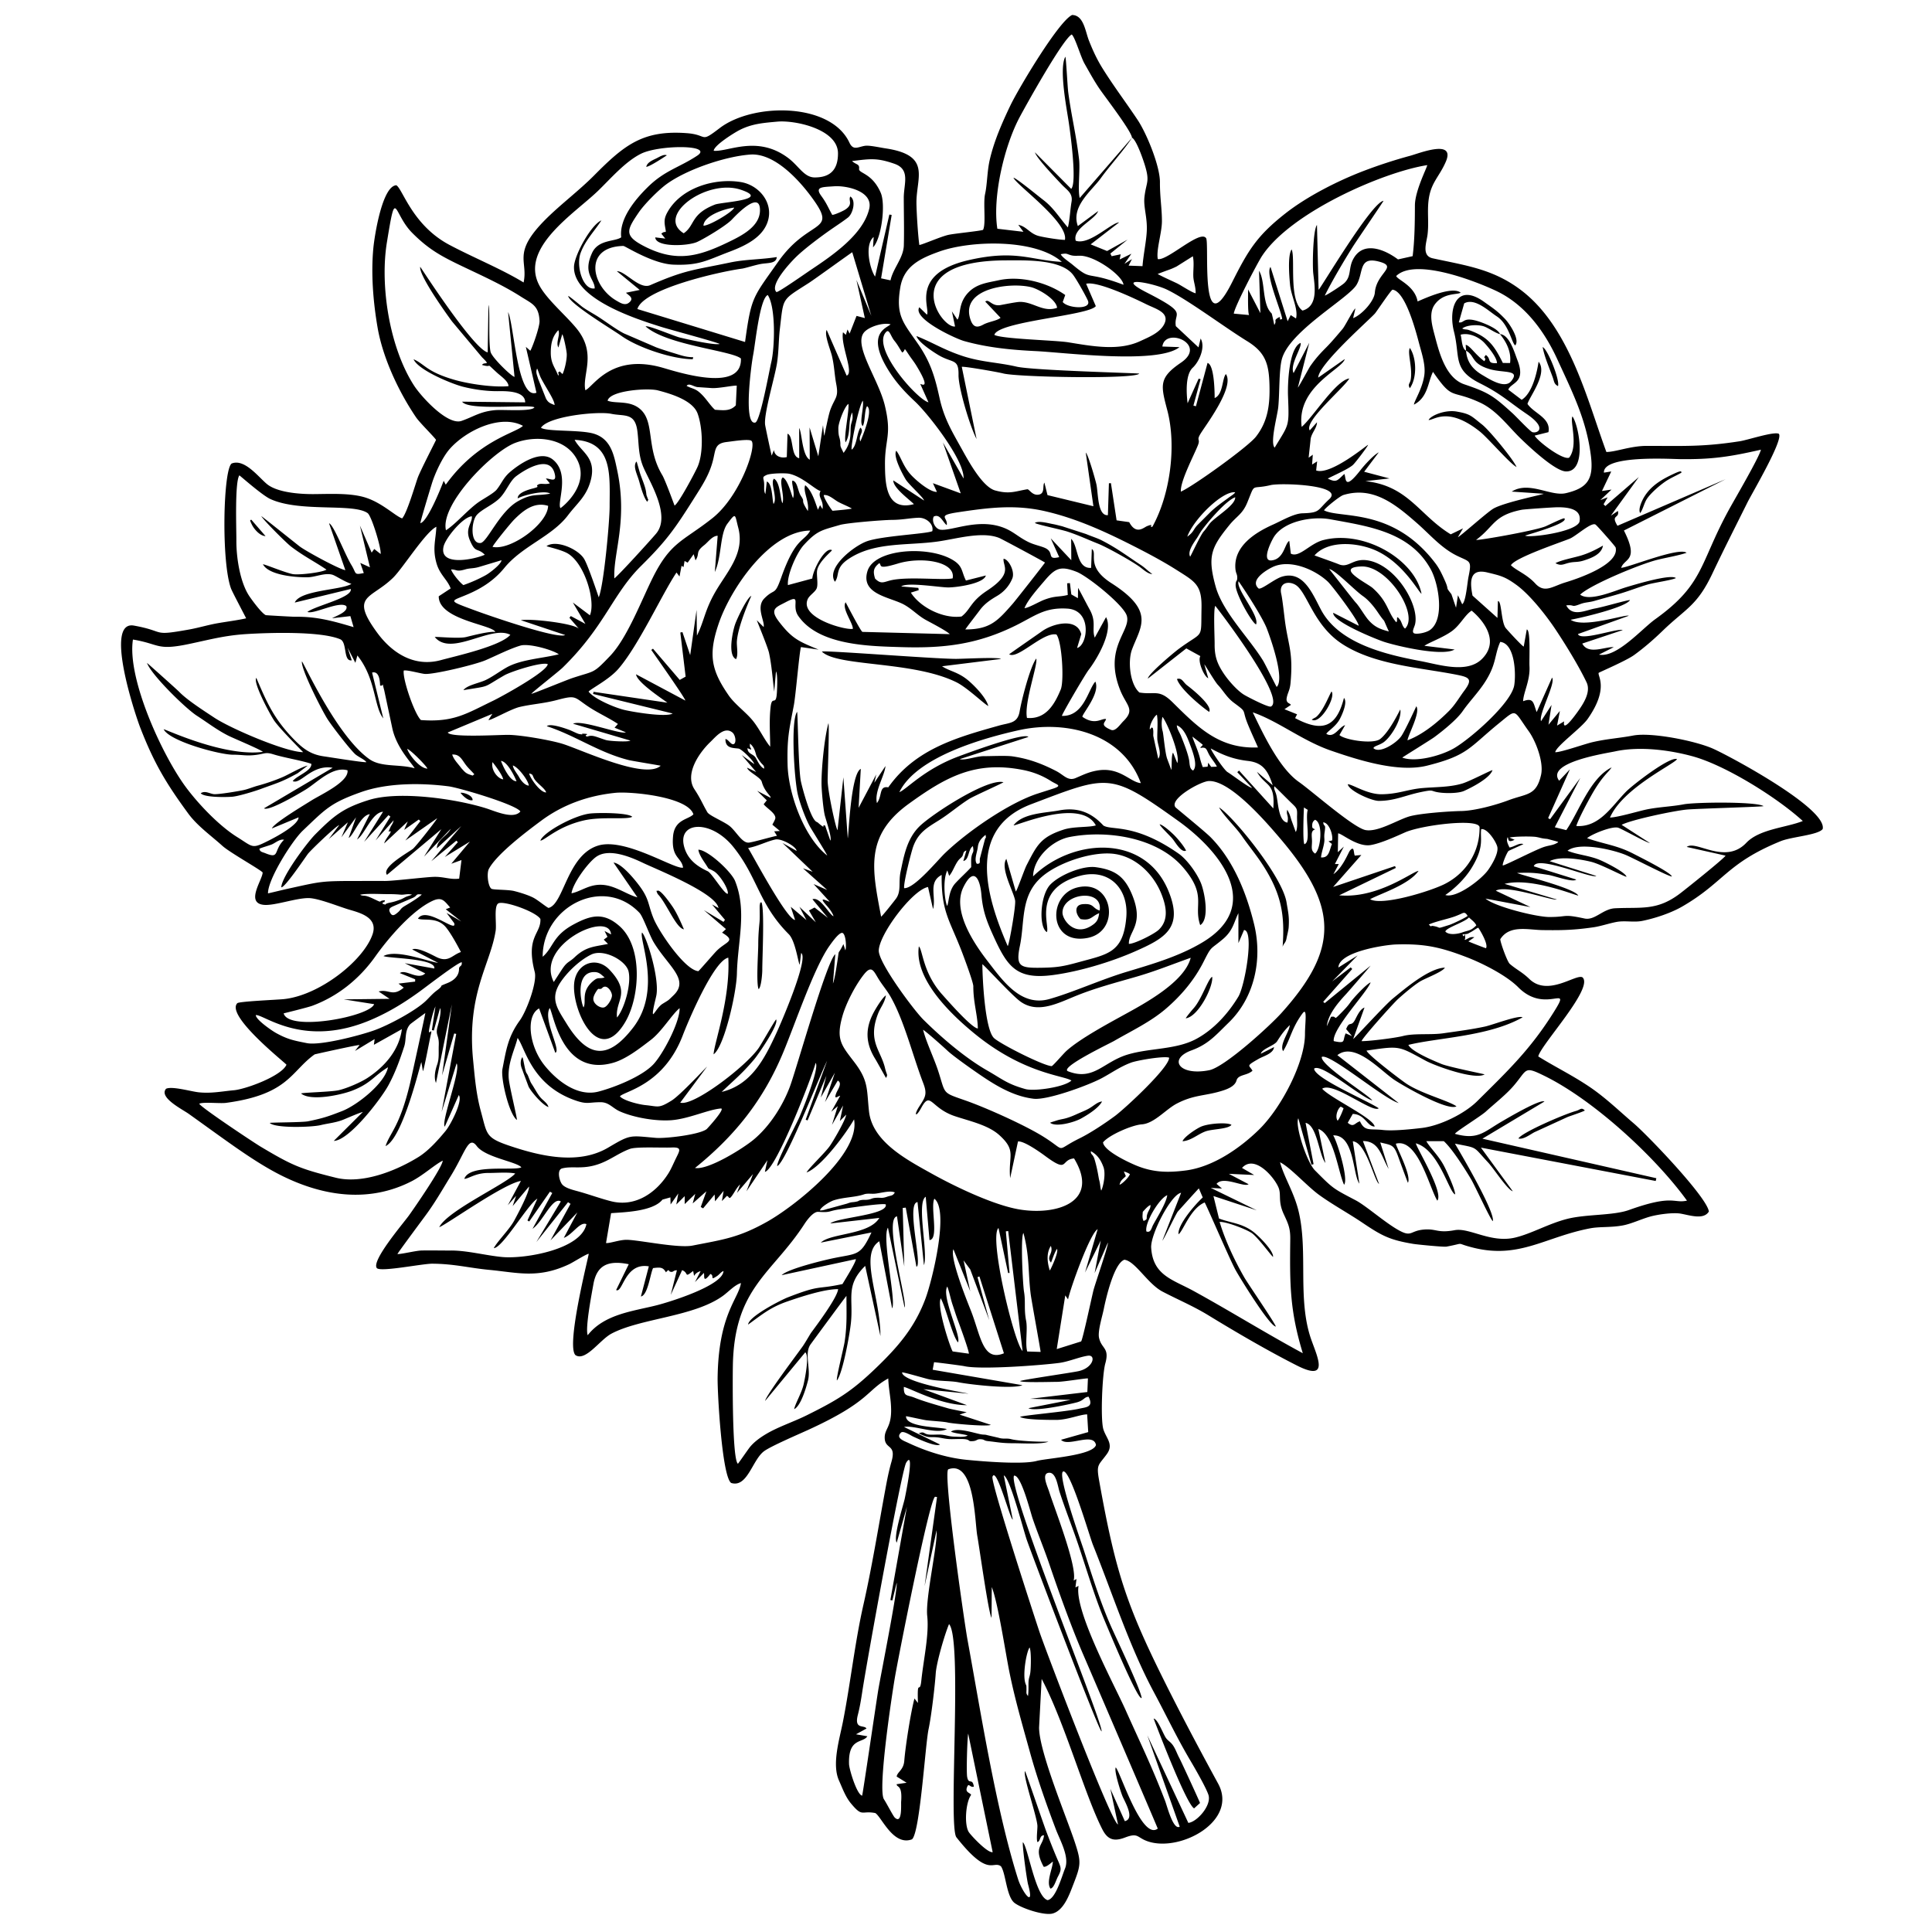 <svg xmlns="http://www.w3.org/2000/svg" width="500" viewBox="0 0 375 375" height="500" version="1.0"><defs><clipPath id="a"><path d="M23 2.91h331v369H23zm0 0"/></clipPath></defs><g clip-path="url(#a)"><path d="M189.027 346.781c-.289-1.804-1-.25-1.3-1.886-.184-1.016.03-7.649.199-8.399l4.75 23.004c-1.012.21-4.301-3.336-4.66-3.934-.895-1.511-.555-5.808.48-7.175-.203-.45-1.152-.43-.828-1.403.375-1.12.559.059 1.36-.207zm-99.636-192.89c.027.058 1.296 1.68 2.343 1.422.032-1.016-1.953-1.56-2.343-1.422zm-37.852-49.832l-2.762-3.188c-.078.172-.515-.277.164 1.055.434.847 1.54 2.101 2.598 2.133zm73.902-71.668c.782-.11 3.309-1.801 3.989-2.243-.59-.296-1.543.375-2.188.672-.734.344-1.656.77-1.8 1.57zm129.172 107.304c1.672.97 4.746-4.472 3.828-5.48-.503.87-1.343 3.07-2.472 4.433-.68.82-.727.54-1.356 1.047zm-24.398 25.407c-.438-.915-1.563-2.235-2.23-2.922-.528-.54-2.215-2.082-2.9-2.184.122.441 1.977 2.188 2.485 2.793.59.703 1.711 2.79 2.645 2.313zM125.633 97.398c.285-.617.234-.187.031-.789-.258-.742-.14-.257-.262-1.113-.168-1.195-.922-2.781-1.226-3.816l-.606-2.094c-.117.164-.101-.035-.246.387-.324.941.438 2.293.797 3.644.254.95.875 3.094 1.512 3.781zm148.02-22.05c1.468-2.082 1.269-5.98 0-7.805-.528.918.562 3.863.163 6.144-.144.817-.636.88-.164 1.66zm28.75-.407c.413-1.082-1.95-7.093-2.973-7.582.312 1.825 1.3 4.07 1.949 5.868.3.828.234 1.289 1.023 1.714zM106.456 214.88c-.184-.785-1.062-1.266-1.598-1.918-.597-.73-1-1.547-1.472-2.281-.39-.606-.36-.543-.637-1.23a49.62 49.62 0 00-.273-.684c-.176-.383-.243-.391-.332-.582-.301-.649-.536-2.625-.75-3.004l-.137.226c-.047.117-.11.27-.133.399-.203 1.074.238 1.644.395 2.222l1.085 2.903c.54 1.043 2.711 3.578 3.852 3.949zm211.91-115.293c.528-.727.758-1.89 1.235-2.66.734-1.192 2.859-3.02 4.125-3.774.93-.554 1.796-.918 2.652-1.418-.11-.109.258-.582-1.406.188-2.301 1.066-4.45 2.262-5.828 4.52-.442.722-1.247 2.456-.778 3.144zm-88.215 98.07c2.446-.304 5.375-6.156 5.137-8.058-.738.254-2.027 4.336-3.598 6.097-.336.371-1.421 1.676-1.539 1.961zm-99.59-21.64c-.351-.512-2.433-3.547-2.98-3.11.023.133-.344-.324-.008.442.086.203.18.28.313.43 1.62 1.867 3.383 6.382 4.863 6.6-.57-1.327-1.395-3.206-2.188-4.362zm171.352-66.707c1.094.605 1.582.171 2.606-.063 1.132-.266 1.664-.058 2.906-.457 1.46-.465 3.422-1.184 3.71-2.883-.124.035-2.015 1.246-4.245 1.918-1.356.41-3.883.88-4.977 1.485zm-7.187 111.668c.918.27 2.28-.778 3.09-1.211l6.464-2.965c.617-.235 2.985-1.012 3.34-1.258-.703-.684-.86-.148-1.695.082-2.469.691-10.578 4.23-11.2 5.352zm-60.032-82.805c.766-1.149-3.34-4.45-4.246-5.125-.812-.61-1.004-1.543-1.996-1.254.55 1.867 4.625 5.281 6.242 6.379zm-30.879 79.75c1.157.922 4.707-.11 5.942-.777 1.344-.73 3.504-2.083 4.148-3.348-.82.07-1.5.734-2.312 1.234-.758.469-1.692.813-2.438 1.153-2.558 1.168-2.777.89-4.105 1.32-.375.125-.918.277-1.235.418zm25.715 3.59c1.637-.094 2.953-1.367 4.465-1.914 1.34-.48 4.34-.41 5.035-1.258-.71-.528-4.265-.313-5.804.297-.934.37-3.418 2.031-3.696 2.875zm-86.66-93.575c.484-.882.078-2.48.164-3.542.258-3.153 2.8-8.727 2.8-8.73-.8.265-2.745 4.355-3.148 5.507-.468 1.348-1.496 6.047.184 6.766zm4.379 64.06c.527-.415.715-3.099.71-3.735-.01-2.098.47-11.864-.163-13.13-.254.169-.176-.26-.328.555-.031.172-.012.891-.008 1.11.008.758.027 1.508-.043 2.258-.148 1.539-.242 2.742-.242 4.328-.004 1.625-.426 7.496.074 8.613zm-108.28-38.034c.601.836 4.828.781 6.082.683 1.18-.09 4.265-1.03 5.476-1.472 3.364-1.238 4.086-1.352 7.25-3.09l1.938-1.473c-1.02.172-3.555 1.637-4.672 2.14-1.465.657-3.457 1.337-5.035 1.759-.77.207-1.774.617-2.559.804-.879.215-5.168.934-5.976.825-.86-.121-1.664-.727-2.504-.176zm65.918 9.207c.883-.07 3.328-2.742 8.43-3.922 3.558-.82 8.347-.082 9.406-.715-.852-.808-6.57-.805-8.16-.633-3.086.332-9.145 3.653-9.676 5.27zm95.98-61.676c.403.328 5.008 1.258 6.305 1.68 2.203.719 3.805 1.5 5.93 2.34 1.742.691 6.246 3.21 7.98 4.418.7.488 1.762 1.53 2.578 1.484-.914-.64-1.3-1.14-2.285-1.79-2.691-1.776-4.527-3.21-7.598-4.776-.773-.395-2.09-.817-2.957-1.192l-4.652-1.512c-.453-.109-1.3-.332-1.68-.402-.957-.164-2.87-.734-3.62-.25zm-28.887 107.73c.391-.738.153-.43-.21-1.96-.829-3.45-3.391-5.164-1.356-10.47.52-1.35 1.254-2.038 1.547-3.589-.656.36-1.965 2.531-2.375 3.3-1.649 3.087-1.649 5.919.328 9.083.3.476 2.008 3.59 2.066 3.637zM134.465 69.724l.086-.391c-1.446-.004-2.45-.394-3.75-.789-1.13-.344-2.309-.711-3.422-1.121l-6.29-2.715c-1.765-.914-3.702-2.457-5.472-3.531-.738-.45-2.152-1.246-2.758-1.746-.375-.309-2.304-1.903-2.566-1.996.07 1.425 8.707 6.605 10.32 7.757 3.219 2.305 9.961 4.532 13.852 4.532zm50.11 208.16c.847.379 2.445.457 3.253.738-.504.379-1.84.242-2.465.234-1.082-.02-1.406-.214-2.343-.355-.844-.121-1.715.012-2.547-.04-1.309-.073-.95-.73-2.145-.25l.567.278c.996.407 1.18.465 2.144.461 1.426-.004 1.961.301 3.219.375.918.055 2.543-.113 3.328.067.742.168.273.421 1.324.324.778-.074.656-.418 1.516-.356.738.055.476.266 1.336.36 1.972.215 2.691.41 4.879.41 1.644-.004 5.66.25 6.859-.313-1.277.079-5.777-.093-7.223-.472-.968-.25-1.468.047-2.52-.29l-2.128-.491c-.492-.149-.613-.063-1.164-.153-1.262-.207-4.656-1.414-5.89-.527zM277.288 81.52c1.02.105 3.707-2.735 9.965 2.253 1.574 1.254 5.875 6.29 7.105 6.868-.629-1.48-5.27-7.125-6.683-8.235-2.11-1.652-2.211-2.054-4.961-2.527-2.246-.383-4.988.777-5.426 1.64zm-28.332 102.265c.211-.722.582-.715.75-1.613.125-.664.387-1.61.426-2.192.14-2.101-.11-2.94-.414-4.824-.828-5.14-10.606-16.941-13.102-18.437.957 1.691 3.23 3.808 4.43 5.543 1.394 2.008 2.941 3.851 4.242 5.91 3.488 5.512 4.11 9.555 3.668 15.613zm-17.18 167.219l1.149-1.04c-.094-.323-3.656-8.07-4.035-8.769-.387-.715-.625-1.453-1.043-2.152-.563-.945-1.051-1.05-1.516-1.676-.527-.707-1.625-3.75-2.41-3.785 0 .004 6.273 16.613 7.855 17.422zm29.828-198.781c.168 1.226 4.563 3.23 6.028 3.23 3.09-.008 5.133-1.082 8.14-1.707 2.903-.601 1.602-.137 3.91.113 1.192.13 3.415.133 4.489-.34 1.445-.64 5.02-2.472 5.52-4.035-.391.051-4.403 2.16-5.864 2.598-2.496.754-5.336.656-7.914.898-2.785.27-4.496 1.137-7.71 1.184-2.833.04-5.708-1.945-6.599-1.941zm-60.222 205.34c.66-.301.347-1.305 1.254-1.34-.153 2.078-2.121 2.261-.063 6.109.582.137 1.61-.934 1.79-.988-.067 1.43-1.337 3.949-.473 5.23.675-.09 1.062-1.578 1.441-2.297.7-1.324.688-1.636.082-3.007-.832-1.891-1.582-3.825-2.32-5.762-.465-1.219-4.035-11.656-4.133-11.735-.484.829 2.328 8.829 2.402 10.618.028.668-.258 2.671.02 3.171zm8.355-179.172c2.008.386 2.121-.543 3.614-1.141-.137.992-.329 1.582-1.125 2.176-3.555 2.64-5.977-.856-5.997-2.25-.042-3.84 7.922-4.805 7.215-.442-1.465-.441-1.05-1.425-3.285-1.234-1.758.152-1.387 1.984-.422 2.89zm-.57-6.149c-5.918 1.406-5.684 11.242 1.898 9.817 6.559-1.235 5.024-11.461-1.898-9.817zm-19.613-87.027l-2.871-14.012c.57-.121 7.171 1.05 7.996 1.274 2.746.746 25.808 1.156 26.441.039-.125-.09-20.64-.61-23.812-1.352-3.61-.844-6.786-.844-10.52-2.082-3.648-1.21-5.691-2.586-8.906-3.855.347 1.18 3.137 3.011 4.222 3.664 2.786 1.675 3.993.625 3.946 3.875-.043 2.511 2.265 10.152 3.504 12.449zm-30.028 41.258c2.97 2.972 17.602 1.761 26.098 5.945 2.125 1.043 5.484 4.316 6.21 4.617-.448-1.601-2.37-3.61-3.648-4.746-2.109-1.879-3.796-1.941-5.332-2.969l11.442-1.418c-.5-.394-7.317-.015-8.738-.015-4.286 0-25.508-1.7-26.032-1.414zm40.012 202.722c-.426-.53-.277-.57-.3-1.406-.02-.828.007-.418-.212-1.078-.554-1.684.184-5.996.809-6.934.36.606.27 3.946.156 4.817-.12.972-.363 1.054-.363 2.258.004.87.012 1.484-.09 2.343zm-25.5 17.118c.016.695 1.14.003.875 3.386-.047.551.254 4.508-1.242 3.086-.309-.293-1.582-2.77-2.094-3.543-1.266-1.918 1.645-20.89 2.129-23.687.633-3.696 6.707-34.64 7.797-35.035l.375.054-2.414 17.297 2.332-10.844c.238 2.715-2.2 13.18-1.82 16.625.394 3.614-.727 8.493-1.145 12.54-.3 2.917-.828-.77-.656 4.359l-.676-.871c-.7 2.566-1.746 9.187-1.977 12.101-.14 1.785-1.335 2.125-1.48 3.047l1.934 1.203zm47.566-16.735c-.285-1.906-4.882-11.46-5.988-13.976-2.082-4.73-3.683-9.899-5.281-14.829-.535-1.648-5.281-14.964-3.934-15.168 1.395-.207 5.067 12.579 5.75 14.278 3.743 9.32 7.082 19.738 11.82 28.574 2.395 4.457 4.438 8.805 7.048 13.215.855 1.441 3.074 5.285 3.539 6.71.668 2.032-2.243 5.286-3.903 5.438l-7.96-17 6.288 17.735c-1.261.757-2.457-4.028-2.832-5.004-2.687-6.965-4.699-10.985-7.687-17.664-2.2-4.918-10.016-19.32-9.113-24.067l-.606.297.2-1.629-.56.293c.829-2.5-3.726-14.035-4.722-17.187-.36-1.137-1.601-3.621-.047-3.735 1.383-.097 1.688 2.598 2.035 3.672.895 2.758 1.91 5.399 2.887 8.121 1.922 5.364 3.652 11.602 5.809 16.75.562 1.34 6.379 15.426 7.214 15.184zm-4.601 24.535c-1.219-.117-13.969-33.613-15.215-37.293-.715-2.113-9.523-29.113-9.148-30.18.757-2.156 3.46 8.419 3.941 8.298l-1.75-8.563c1.242.473 3.832 10.746 4.512 12.637 1.695 4.75 13.89 36.875 14.472 37.05.422-1.343-18.304-47.171-16.992-49.636 1.363-.23 3.16 6.992 3.606 8.3 1.004 2.958 2.246 5.915 3.27 8.938 1.878 5.531 4.292 12.246 6.6 17.586 1.298 3 14.438 33.621 14.423 33.684-3.13 2.37-7.27-11.051-8.153-11.875-.375.636.977 4.78 1.301 5.57.445 1.074 2.48 4.394.457 4.855l-2.808-6.273zm-13.652 14.703c-2.36-.613-3.829-10.312-4.801-11.234-.192.332.738 7.227 1.008 8.211 1.332 4.844-1.157 1.441-1.946-1.035-4.304-13.559-7.308-32.793-9.836-46.574-.59-3.22-4.808-32.594-3.699-32.997 5.11-1.847 5.117 10.16 5.617 12.93.399 2.211 2.192 15.113 2.766 15.899l.043-5.97c1.21 3.036 2.644 12.642 3.426 16.517 1.101 5.41 2.566 10.398 4.027 15.687 1.363 4.914 3.156 9.992 4.965 14.77.82 2.18 2.723 5.418 1.8 7.66-.644 1.59-1.796 5.851-3.37 6.136zm-35.168-33.312c-.442-.774-2.43.277-1.672-2.656.379-1.477.617-2.907.843-4.41.848-5.641 7.625-43.07 8.54-44.536 1.796-2.87-.278 6.961-.301 7.07-.352 1.489-2.242 7.423-1.54 8.454l1.977-6.957-3.207 18.097.387.075.84-3.43c.25 1.164-3.102 17.984-3.567 20.742-.34 2-3.039 20.496-3.144 20.582-1.02-.191-2.504-5.086-2.54-6.133-.171-5.168 2.68-3.996 3.555-5.394l-2.203-.383zm13.117-71.098c.453.016 5.426.664 5.851.762 3.223.738 15.246-.191 18.485-.633 1.84-.25 3.863-1.152 5.511-1.39 1.645-.239 1.114 2.332-1.773 2.988-1.422.32-11.488 1.75-11.363 1.941.414.324 6.097.14 7.082.145 1.363.008 5.797-.758 6.074-.664l-.113 2.632-11.106 1.317 7.883.21-8.215 1.614c1.18.7 7.48-.644 9.285-1.101 1.575-.399 1.45-1.047 2.391-1.125 1.05 2.062-.504 2.023-1.79 2.32-2.57.598-11.288 1.324-11.507 1.601.961.582 5.477.575 6.918.582 2.254.02 4.672-1.05 6.102-1.078l.21 3.442-5.273 1.492c1.313 1.488 6.3-1.547 6.777 1.008-.558 2.05-9.578 2.582-11.488 3.094-2.77.746-10.512.093-13.61-.211-3.862-.383-7.843-1.633-11.417-3.325-.735-.347-2.414-.894-1.348-1.945.457-.45 1.82.488 2.371.75.965.45 4.496 2.102 5.215 1.547l-6.976-3.406c1.898-.399 6.324 1.523 8.312.41-1.613-.438-7.96-.324-7.93-2.488.153-.024 3.098.648 3.828.757 1.122.16 3.418.258 4.239.453 1.086.258 7.851.84 8.387.454l-6.06-1.985 1.384-.465c-.004 0-3.047-.586-3.606-.75-2.039-.593-4.687-1.324-6.558-2.082-1.43-.578-2.082-.132-2.036-2.078 1.25.262 7.102 3.547 12.258 3.547l-8.465-3.105 8.735.875c-.13-.11-12.774-2.079-12.875-4.13.215-.09 4.336 1.122 5.02 1.286 1.863.45 4.308.308 5.96.637 2.262.445 10.434 1.359 12.383.558l-17.418-3zm4.66-8.027c.297.777 2.144 5.816 2.098 6.371l-3.145-.438c-.406-.558-3.144-8.683-2.312-10.308 1.02 1.89 2.222 7.168 3.332 8.547.757-1.012-3.266-8.91-2.067-10.832.32.738.684 2.504 1 3.441.356 1.035.719 2.235 1.094 3.219zm13.422 5.945c-.434-1.61.12-4.304-.215-5.984-.441-2.23-.074-3.711-.402-5.594-.246-1.426-.7-10.758-.114-11.422 1.22 4.594.883 7.649 1.399 11.828.152 1.215 1.957 11.078 1.933 11.254zm-85.309-3.164c-.511-1.37.785-8.078 1.098-9.851.664-3.813 2.937-4.727 6.871-3.926l-2.45 5.008c1.29.699 1.65-5.391 6.348-4.594l-1.539 5.848c1.364-.243 1.828-4.493 2.364-5.512 1.421-.168 1.93-.184 2.496.824.683-.777.468-.234.793-.137.687.211.504-.254 1.332-.261l-1.196 4.777 2.211-4.8c1.368.538.313 1.6 2.137.155.39 1.797-.207.508 1.45.032l-1.09 2.125 1.718-1.766c.207.32-.347 2.273 1.266.195.883.301-.235 1.41 1.297.399.472-.313.703-.75 1.25-.98-.09 2.835-10.528 6.03-12.844 6.624-4.602 1.184-10.254 1.688-13.512 5.84zm74.352-4.832c-.863-2.16-4.102-10.238-3.363-11.851l3.265 8.164-1.3-6 1.296 1.754 3.692 9.847-2.282-8.355.375-.121 4.754 14.906c-4.16 1.726-4.531-3.586-6.437-8.344zm15.347-7.734a.84.84 0 01-.062-.16c-.438-1.47-.633-3.207.258-4.606.582 1.527-.989 2.035.031 3.246.36-.879.648-1.887 1.16-2.664.387.578-1.176 3.906-1.387 4.184zm-5.289 15.644c-1.66-1.57-6.59-22.21-4.672-23.883l1.864 8.739.277-.016-.715-8.078.453-.055zm8.825-10.027c.433-2.106 4.27-12.852 5.75-13.629l-2.45 8.406 3.051-6.207-1.191 6.336 2.57-5.918c.176.39-2.476 7.98-2.797 9.254-.34 1.336-2.113 9.719-2.402 9.922l-4.727 1.484 1.657-10.421zm14.507-16.996c.446-.477.942-1.098 1.496-1.332.02.73-.304.89-.585 1.668-.368 1.02.21 1.023-.754 1.441-.297-.601-.203-1.031-.157-1.777zm-42.48 10.355c.875-2.41-1.512-12.132.348-13.285l.734 8.414c1.879-.164.133-6.394.941-8.031 2.926 2.27-.406 15.84-1.71 19.355-2.079 5.602-5.29 9.329-9.52 13.407-4.895 4.718-7.574 6.312-13.621 9.316-2.438 1.207-5.535 2.23-7.828 3.61-1.145.68-2.387 1.574-3.196 2.62-.316.403-2.187 3.11-2.25 3.137-1.132-.781-1.027-16.675-.984-19.039.266-15.164 7.582-17.754 13.906-27.512.496-.765 1.715-2.406 2.668-2.343 2.504.164 1.836-.137 4.078-.48 1.227-.184 8.485-1.278 9.024-.962.539 2.055-9.508 2.532-10.758 3.696l9.516-1.078c-1.989 3.343-9.434 2.921-11.364 4.792l9.832-1.968c-2.218 4.75-2.75 3.992-7.757 5.074-1.735.375-8.54 2.027-9.676 3.219l14.398-3.117c.078.546-2.168 4.105-2.59 4.84-5.23 1.128-4.062.035-10.601 2.577-1.34.52-7.649 3.75-7.715 5.29 2.777-2.016 4.355-3.364 7.598-4.485 2.472-.855 7.171-2.422 9.87-2.394-.12 1.586-4.093 6.914-5.257 8.484-.145.195-1.113 1.895-1.586 2.57-1.125 1.602-7.149 9.559-7.328 10.645l7.797-9.438c.84.696-.09 5.223-.325 6.239-.394 1.695-1.597 3.656-1.832 4.797 1.29-.61 2.32-4.137 2.696-5.606.566-2.258-.785-5.23.508-7 .722-.992 6.847-9.32 6.945-9.379 0 3.375.144 5.535-.348 8.875-.172 1.184-1.703 7.164-1.5 7.535 1.125-1.394 2.477-8.91 2.715-11.18.508-4.835-1.105-7.242 2.77-11.054l2.957 13.617c0-7.676-4.192-15.828-.215-18.398l2.484 13.02c.852-1.262-2.05-13.74-.808-15.66l3.226 15.495c.649-.836-4.148-17.3-1.469-17.691l1.414 9.734-.304-11.363.59-.063 2.07 11.465c1.234-.222-2.059-12.328.215-12.539zm43.187-6.539c-.421-1.554 2.457-6.426 4.04-7.043-.196 1.52-1.95 4.293-2.747 5.774-.324.61-.43 1.566-1.293 1.27zm-63.375-4.09c.176-.691 2.02-1.734 2.594-1.93 1.973-.66 4.293-.6 5.953-1.187.657-.23 1.364-.074 2.09-.129 1.098-.086 2.953-.687 3.903-.242-.418.7-.63.527-1.563.852-.926.316-1.031.144-1.977.183-1.046.043-.964.32-1.894.39-.395.032-.691-.015-1.09.056-.71.132-.293.156-.855.285-.938.215-.84.004-1.887.398l-3.484.957c-.665.133-1.051.395-1.79.367zm59.38-6.652l-.38-.89c.262.03.864.277 1.165.496-.157.605-1.524 1.94-2.004 2.062.187-.887.675-1.105 1.218-1.668zm25.406 6.629l-8.93-4.352 2.184.133-1.055-.91c1.312-1.617 5.277.727 6.222.07l-3.835-2.02 4.917.227-2.359-1.37c2.379-2.673 6.184 1.679 7.074 3.784.602 1.422-.148 2.653 1.02 5.168.851 1.84 1.289 2.711 1.27 4.809-.098 8.719-.126 13.828 2.433 22.203-7.184-3.875-14.102-8.191-21.238-12.105-4.028-2.207-7.867-2.996-8.192-8.387-.152-2.55 3.852-10.344 5.809-10.645l-3.637 9.286c.36-.364 2.258-4.473 2.961-5.598.04-.059 3.828-4.27 4.121-4.543l.758 1.758c-1.352 1.226-4.898 5.242-4.707 7.14.875-.55 2.281-4.992 5.074-6.168.278.329 4.875 11.075 5.992 13.098.852 1.547 6.61 10.91 7.82 10.988-.015-.464-5.39-8.277-6.1-9.515-1.876-3.262-3.74-7.207-4.806-10.797 1.235-.094 5.434 1.512 6.38 2.273 1.308 1.051 3.59 4.239 3.988 4.52.156-1.137-2.805-4.121-3.93-4.95-2.215-1.62-4.234-1.62-6.559-2.5l-1.078-4.367zm-166.79 8.492c.024-.176 4.805-6.61 5.364-7.367 1.98-2.676 3.262-4.98 4.988-7.781 2.852-4.633 3.438-7.942 5.043-5.813 1.691 2.235 7.75 3.031 8.66 4.13-1.37.737-10.074-.727-11.074 2.233.816.008 2.168-1.16 4.7-1.14 1.448.008 3.831-.195 5.179.098-1.567 1.949-13.152 7.199-14.746 10.425 1.363-.472 12.48-8.441 15.851-8.976l-2.543 4.722 1.614-1.832-.672 1.996 3.172-3.796c.117 1.05-2.239 5.453-2.899 6.66-.949 1.722-3.27 4.011-3.937 5.297 1.719-.04 6.625-8.536 8.465-9.61l-1.93 4.235.344.199 4.02-5.785.452.261-3.828 6.942c2.016-1.367 3.871-6.285 5.492-5.309l-4.75 7.883 6.149-7.738.484.324-3.887 7.09 5.211-5.422-2.629 4.934c1.68-.594 3.114-3.22 4.391-2.66-1.035 4.964-12.05 6.78-16.34 6.378-3.23-.304-6.836-1.281-9.984-1.261-1.875.011-3.785-.043-5.652-.004-1.13.02-3.926.734-4.707.687zm136.606-12.312c-.191-.512-.176-1.27-.402-2.067-.118-.414-.282-1.949-.891-3.992-.34-1.133-.781-.871-.715-1.594 1.27.703 1.918 1.676 2.438 3.07.504 1.376-.063 3.887-.43 4.583zm-91.492-8.094c1.254-.465 6.215-.191 8.101-.274 2.114-.09 1.559.618.786 2.22-.438.905-.856 1.91-1.375 2.75-2.368 3.8-6.43 6.648-11.137 5.468-2.043-.512-4.453-1.398-6.613-1.98-.895-.243-2.426-.622-2.961-1.372-.524-.742-.98-2.765.054-3.03 2.078-.536 4.106.331 7.492-.985 2.06-.801 3.551-2.02 5.653-2.797zm137.375-5.48c-.57-.766.031-2.407.625-2.727l.527.308c-.133.473-.844 2.172-1.152 2.418zm22.77 2.55c.14-.406 5.023-3.43 5.988-4.308 1.718-1.563 3.886-3.258 5.363-4.965 2.789-3.227 1.945-3.985 6.086-1.942 9.617 4.743 21.598 15.852 27.601 24.184-2.68.594-2.648-1.266-11.261 1.82-3.059 1.098-8.278.785-11.989 1.723-3.628.922-6.925 2.875-10.128 3.633-4.704 1.105-8.836-1.973-11.7-1.442-3.363.618-3.511-.312-5.93-.125-2.91.227-2.32 1.668-5.245-.039-2.61-1.527-6.125-4.625-8.067-5.644-4.426-2.324-4.328-2.215-7.894-5.805-1.555-1.562-3.922-8.723-3.227-10.105l2.555 9.011.41-.11-1.555-8.015c2.25.461 2.582 6.18 3.852 7.782l-1.371-6.598c3.035 1.074 3.828 8.367 4.992 10.828.902-1.004-1.27-8.227-2.11-9.582 4.153-.137 3.774 7.645 5.082 9.367l-1.277-8.219c2.637.243 4.18 7.793 5.098 8.274l-3.133-8.32c3.176 0 3.535 2.91 4.988 5.402l-1.625-5.133c2.36.586 2.645.375 3.586 3.047.195.543 1.719 4.691 1.785 4.781.754-1.394-2.355-7.086-2.336-7.586 4.258-1.129 6.493 8.543 8.04 11.059 1.269-1.55-3.786-9.813-4.18-11.129 4.476 1.203 6.453 9.543 7.64 9.914.032-.95-1.75-4.8-2.277-5.75-1.078-1.937-2.648-3.375-3.316-4.582h3.394c1.684 1.527 4.149 5.48 5.258 7.324.785 1.309 3.809 7.961 4.258 8.2.488-1.938-7.356-15.024-7.356-15.044 4.598.918 3.399.41 6.45 3.668 1.062 1.13 3.753 5.305 4.78 5.575l-6.187-8.47 33.93 6.474.117-.536-33.758-7.675 12.04-7.211c-.813-.52-7.094 3.187-8.317 3.898-3.45 2-4.586 3.621-9.055 2.371zm-131.548 6.262c1.665-.656 8.368-17.875 9.68-20.414l-4.152 11.406.367.149 3.652-8.676-1.09 4.234 2.743-4.828-1.918 5.715 2.468-4.176c.985.492-.046 1.79-.296 2.457-.567 1.512.515.387.765.5l-1.73 3.098 1.27-1.102-1.126 3.637 2.16-3.758-.628 3.016 1.226-1.239c-.086.989-2.543 5.211-3.23 6.157-1.012 1.383-4.036 4.234-4.461 5.066 2.902-1.062 7.816-7.805 9.218-10.308 1.282 6.792-11.574 16.91-16.941 19.906-5.523 3.086-8.484 3.426-14.398 4.59-2.809.554-10.29-1.07-12.743-1.118-1.421-.027-3.324.715-4.058.625l.98-5.793c2.18-.19 8.082-.253 9.977-2.636l1.539-.43.035 1.371 1.496-2.137-.383 2.145 1.625-1.621v1.543l2.051-1.985-.5 1.86 2.664-2.36-1.097 3.047.453.27 2.238-2.688.074 1.325 1.672-2.032-.336 1.98.965-1.003c.562.113.297 1.07 1.273-.441.403-.63.758-1.293 1.305-1.793l-.617 1.652 3.113-3.66-1.273 3.355 4.066-6.039-.484 2.262c2.18-.508 9.136-18.422 9.844-21.145.828.868-2.497 9.028-3.149 10.516-.754 1.707-4.39 8.531-4.309 9.5zm57.618-1.488c5.097 8.39-3.215 11.093-10.504 9.922-5.04-.813-12.649-4.473-17.18-7.004-4.734-2.641-11.476-6.145-12.117-12.078-.457-4.247-.063-5.864-2.79-9.454-2.538-3.336-3.667-4.39-2.359-9.02.72-2.542 2.532-6.03 4.184-8.097 1.426-1.785 1.84-.738 2.719.727.75 1.258 1.695 2.32 2.43 3.605 2.671 4.684 4.312 11.496 6.351 16.797.813 2.113.402 2.711-.734 4.461-1.168 1.797-.727 2.297.351.313 1.817-3.344 1.797.035 6.488 1.617 2.774.937 6.446 1.699 8.637 3.668 3.442 3.093 1.715 4.027 2.125 8.37l1.52-7.116c1.14-.149 4.261 2.062 5.332 2.855 4.57 3.375 2.863.684 5.547.434zm11.047-18.586c1.207-.453 6.386-1.332 7.406-.969.058 1.898-8.633 9.937-10.54 11.34-1.913 1.41-4.695 3.262-6.8 4.3-5.035 2.47-2.313 2.676-7.024-.277-3.566-2.238-11.109-5.625-15.132-7.039-4.676-1.637-3.828-1.144-5.325-5.742-.804-2.469-2.382-5.742-2.933-8.004.86.578 3.906 3.293 4.762 4.094.96.902 3.742 2.883 4.925 3.71 3.567 2.493 7.34 5.055 11.758 5.59 2.66.325 10.664-2.613 13.254-4.003 1.93-1.032 3.469-2.18 5.649-3zm29.53-2.227c1.415-2.273 1.634-4.469 3.782-7.351.965-1.293.465 1.964.465 3.988.012 5.531-4.629 14.402-8.93 18.59-3.738 3.644-8.949 7.258-14.262 7.933-3.382.43-6.226.39-9.48-.933-1.543-.63-6.352-2.867-6.527-4.52 1.101-1.41 5.609-3.37 7.52-3.504 2.421-.168 4.648-2.914 6.804-4.035 3.277-1.703 5.324-1.457 8.484-2.39 1.14-.336 2.766-.88 3.102-2.098.332-1.192 2-.895 3.101-1.88-.62-1.136-1.422-.82 1.215-2.323.93-.528 2.852-1.02 2.969-2.27l-2.574 1.293c.25-.972 2.633-1.574 3.164-2.414.879-1.39 1.363-2.039 2.453-3.148-.02 1.265-2.066 3.77-1.285 5.062zm-117.136-8.347c.074 2.664-3.25 9-5.156 10.968-2.246 2.32-7.43 4.39-10.567 5.215-4.074 1.074-8.07-2.078-10.46-5.031-3.106-3.84-3.692-9.738-1.09-11.102l3.144 8.61c1.203-.438-2.441-6.446-1.086-8.684.758 1.035 2.324 13.348 12.196 10.656 2.601-.707 5.289-2.84 7.398-4.445 2.172-1.648 4.133-4.992 5.621-6.188zm-44.203-.762l-1.902 13.808 2.355-8.136.39.086-2.831 15.14 2.902-9.422c.902 1.227-3.082 11.403-2.293 12.282l2.723-6.13c.84 1.11-1.614 5.817-2.578 6.977-1.465 1.766-3.313 3.848-5.274 5.059-4.367 2.695-10.871 5.281-16.035 4.004-6.934-1.719-8.461-2.383-14.594-6.04-1.375-.824-11.742-7.718-11.898-8.327.797-.372 4.031-.004 5.195-.16 12.164-1.637 12.563-6.098 17.2-9.41.038-.028 8.433-1.895 8.722-1.817l-.895 1.156 3.82-2.309-.144 1.11 5.434-3.04c-.524 3.973-3.188 7.153-6.598 9.419-1.351.898-4.058 2.066-5.676 2.437-1.46.332-7.074.453-7.293.63 1.852 1.581 7.829.253 9.868-.528 3.668-1.406 4.168-2.813 7.004-4.563-.63 3.184-6.055 7.391-8.876 8.493-2.746 1.07-3.73 1.402-6.64 2-1.11.226-7.277.21-7.434.316 1 1.059 8.125.851 9.887.422 1.418-.344 2.918-.465 4.36-1.043.855-.348 3.156-1.36 3.824-1.508l-5.645 5.617c3.008-.066 9.195-8.207 10.586-10.762 1.344-2.464 2.273-5.058 3.094-7.601.437-1.36.035-3.102 1.164-4.29.11-.116 2.867-2.136 2.922-2.16.02.114-2.696 12.532-2.985 13.735-2.011 8.395-3.851 9.414-4.734 12.086 3.383-1.531 6.789-16.18 6.953-16.297l.3 1.762c.231-.328 1.298-6.117 1.524-7.05.485-1.977-.894 1.241-.097-2.13.265-1.117.558-2.394 1.011-3.406l-.699 4.605.379.082 1.215-4.355c.312.656-.262 2.8-.477 3.562-.5 1.786.313 1.567.22 3.665-.06 1.37.116 2.535-.31 3.75-.347.976-.69 2.48-.23 3.558zm29.11-3.078c.003-.004.593-.868 1.468.183.25.305.523.867.496 1.258-.05.715-.883 2.047-1.504 2.242-.75.235-2.12-.648-2.117-1.644.004-.442.27-.957.496-1.328.653-1.075.453-.34 1.16-.711zm-3.56 3.703c-.585-1.203-1.562-6.84 2.044-6.875 1.011-.012 1.328.457 2.054 1.047-1.035.332-1.203-.13-2.082.578-2.668 2.14-1.37 4.07-2.015 5.25zm-63.6 1.476c1.628-.136 9.444 6.641 22.76.746 3.325-1.468 6.087-3.187 8.985-5.28 1.219-.88 7.38-5.645 8.215-5.727.098.789-.32.629-.508 1.105-.062.149.309 1.899-2.254 2.938-2.199.89-.3.136-2.101 1.468-.758.559-1.344 1.25-2.024 1.918-2.023 1.989-7.3 4.782-10.023 5.766-2.754.996-10.531 3.035-13.14 2.512-2.45-.489-3.684-.7-5.942-1.942-.895-.484-4.035-2.672-3.969-3.504zm141.019-9.867c.36.153 5.746 6.098 7.465 7.297 3.402 2.371 7.335.184 10.93-1.25 3.695-1.477 7.573-2.496 11.335-3.582 3.903-1.125 6.942-2.39 10.707-3.719-1.215 4.754-9.043 8.922-12.972 11.086-3.043 1.676-8.45 4.582-11.094 6.938-.617.547-2.473 2.746-2.903 3.007-1.574-.042-9.847-4.226-11.183-5.421-1.809-1.621-2.274-11.73-2.285-14.356zm65.96 24.16c2.118-1.453 9.747 4.793 10.97 3.801-1.903-1.351-12.548-5.844-12.536-7.703 1.43-1.117 8.903 5.465 11.29 6.184-.493-.91-10.157-6.891-9.801-8.457 1.566-.758 11.96 8.12 14.921 8.96l-11.902-9.3c3.43-2.676 8.387 3.035 11.106 4.828 1.867 1.23 10.296 6.07 12.015 5.105-1.55-1.105-6.98-2.504-9.84-4.48-1.183-.817-7.332-5.485-7.617-6.336 6.527-.957 6.125-.942 11.453 1.95 1.918 1.038 9.57 3.8 11.465 2.667-.078-.07-6.906-1.426-8.363-2.02-1.516-.62-5.801-2.398-6.434-3.707 5.793-1.425 15.602-1.62 22.172-5.351-.824-.453-5.812 1.469-7.305 1.793-2.683.574-5.355.91-8.12 1.309-2.376.343-5.571-.043-7.747.515-1.59.406-6.558 1.02-8.078 1.008.078-.582 6.113-7.29 7.008-8.113 1.101-1.016 3.05-2.657 4.262-3.426.984-.625 4.468-1.902 4.894-2.73-3.082.109-7.637 3.988-10.082 5.984-1.57 1.281-7.41 7.715-7.715 7.87l2.196-6.105c-.852.282-1.442 1.63-1.832 2.371-.786 1.477-1.094.125-1.727 1.81l1.137 1.358-1.23-.53c-.673 1.433.155 2.042-2.317 1.503-.32-2.402 6.515-9.527 7.156-11.398-.805.308-3.32 3.02-3.851 3.77-.63.89-1.04 1.304-1.735 2.023-1.933 1.984-.734.609-2.101.894l-.817 1.828c.242-2.39 2.324-4.71 3.82-6.332.422-.453 4.614-5.308 4.68-5.43l-8.906 7.274-.293-.258 5.637-6.37-.297-.313-3.594 2.73 4.941-5.05-3.738 2.347c.098-3.078 9.04-4.41 11.219-4.477 5.48-.168 8.578.516 13.613 2.446 3.094 1.183 7.77 3.539 10.082 5.87 5.375 5.419 10.59-1.081 6.883 4.825-4.55 7.262-8.918 11.398-14.844 17.27-2.504 2.484-7.25 4.785-10.738 5.207-2.031.242-5.602.617-7.543.398-2.559-.297-3.539.352-4.484-1.691-1.036.304-1.18 1.285-2.375.289l.976-1.72c2.399.067 2.778 2.454 4.25 2.45-.222-1.648-8.664-5.562-10.183-7.34zm-75.535-34.87c.657-2.387-1.023-5.24 1.672-6.626-.078 7.098 1.493 8.64 3.852 14.73.46 1.188 2.297 6.094 2.293 6.88-.004 3.218.836 5.578.879 8.195-1.203-.07-5.973-5.54-6.938-6.617-3.761-4.219-3.75-8.657-4.515-9.313-.914 6.403 6.304 13.242 10.804 16.922 9.532 7.797 17.223 8.094 18.813 9.11-1.332 1.28-7.192 2.136-8.922 1.66-3.535-.985-4.441-1.899-7.457-3.625-4.3-2.47-8.816-6.348-12.332-9.825-1.863-1.84-8.727-11.05-8.684-13.43.063-3.175 6.559-11.808 9.563-12.34zm-46.203 50.253c7.735-6.25 13.235-13.11 17.11-22.398 2.304-5.524 5.996-16.477 8.976-20.7.438-.613 1.66-2.37 2.375-2.527.793-.172.996 2.727.715 3.375l-.367-1.207c-1.266 2.594-.711.438-1.207 3.55-.149.938-.5 3.345-.828 4.099l.46-5.68c-1.62 1.168-7.538 22.262-8.8 25.66-1.395 3.75-3.922 7.703-7 10.285-2.043 1.719-8.875 5.996-11.434 5.543zm148.977-45.328c1.187-.145.734.016 1.715-.516.414-.222.996-.687 1.336-.793.496.707 1.984 3.27 1.5 3.985-.223-.047-3.133-1.176-3.414-1.324l1.16-.805c-.875-.133-1.051.2-1.817.52-.257-.704.075.152.043-.36-.101-1.727-.16.406-.523-.707zm-176.387 9.23c-3.695-7.14 10.754-13.992 11.117-9.234l-1.265-.668.57 1.137-.723.55.825.825c-2.672.562-4.262.484-6.485 2.594-1.039.984-1.386.785-2.332 2.175-.234.336-1.676 2.586-1.707 2.621zm173.051-9.792c.14-.75 3.707-1.778 4.586-2.743.531.52 1.133.899 1.43 1.547-1.125 1.106-1.434.906-2.723 1.363-.863.305-2.61.598-3.293-.167zm-39.078-.293c2.023.011.207 10.77-1.11 12.949-1.98 3.273-4.773 6.367-8.156 8.187-3.926 2.114-9.012 1.739-13.324 3.035-4.746 1.43-6.605 5.184-11.566 3.246-1.786-.695 8.078-5.39 8.937-5.89 3.379-1.953 7.11-3.715 10.078-6.274 2.965-2.55 5.512-5.574 7.278-9.07 1.632-3.234 1.222-2.262 3.804-4.453 1.985-1.691 2.125-3.363 2.969-5l.004 5.805zm-141 20.945c1.465 1.898 2.648 9.027 10.996 12.05 2.55.926 2.707.419 5.137.426 1.62.004 2.293 1.157 3.746 1.793 2.754 1.215 7.008 1.93 9.988 1.696 3.375-.266 7.086-2.051 9.574-2.27 1.016-.09-2.582 3.883-2.761 4.016-1.434 1.078-8.012 1.847-9.872 1.683-5.101-.445-4.832-.703-9.222 1.891-5.809 3.434-13.29 1.645-19.356-.422-4.468-1.531-4.144-2.191-5.332-6.527-.949-3.457-1.195-6.59-1.539-10.121-1.242-12.868 3.367-18.493 4.383-25.016.207-1.324-.363-4.691.477-5.289.93-.668 7.28 1.523 8.207 2.996.16 2.922-2.903 3.34-1.098 10.293.512 1.969-1.57 7.566-2.902 9.41-2.309 3.188-2.649 5.75-3.364 9.414-.355 1.828 1.246 8.715 2.801 9.899.078-.39-1.473-6.582-1.586-8.098-.222-2.941 1.195-5.629 1.723-7.824zm176.87-22.008c.935-.465 3.017-.953 4.103-1.277.816-.243 1.078-.34 1.917-.696.696-.293.977-.613 1.516.297-.437.375-2.957 1.563-3.57 1.754-2.781.856-1.274.504-3.14.195-.606-.101-.165.372-.825-.273zm-172 6.246c-.019-9.734 11.833-15.828 18.79-8.523.691.726 1.953 4.37 2.754 5.703 2.808 4.664 7.02 7.238 3.871 10.289-1.184 1.144-.813.844-2.137 1.664-.902.566-1.566 1.914-1.851 2.023-.219-.367.562-3.129.664-3.785.539-3.453-1.946-11.3-2.805-12.07-.621 1.351 3.926 11.086-1.703 18.422-5 6.515-8.898 5.816-12.953-.758-1.77-2.871-3.309-4.84-1.137-8.059 1.348-2.004 3.73-4.261 5.926-5.328 2.418-1.18 6.707 1.13 7.238 3.23.606 2.423-.797 7.317-2.23 8.989-.375-3.379 2.832-4.7-1.442-9.258-2.574-2.75-6.539-1.27-6.879 2.676-.445 5.137 4.715 16.398 9.961 7.387 2.797-4.817 3.434-14.485-1.16-18.551-3.078-2.727-5.55-2.129-8.894-.328-4.13 2.219-3.895 4.46-6.012 6.277zM55.06 196.695c.011-.007 4.671-1.148 5.566-1.48 4.977-1.852 9.137-5.215 12.227-9.57 2.503-3.528 7.066-8.883 11.043-10.762 1.918-.906 2.378.031 3.48 1.262l-.852.34 3.016 2.37-2.863-1.66 1.476 1.973c.672 2.168-5.386-3.418-7.027-.863 1.043.492 3.777-.446 5.523 1.797.961 1.23 2.024 3.175 2.817 4.687-1.715.574-2.41 2.121-4.746.977-1.078-.536-3.688-1.973-4.715-1.48l5.035 2.605c-2.008-.266-8.066-2.707-10.605-1.325.863.477 10.23.414 9.867 2.422l-5.739-1.035 3.981 1.984c-1.473 1.399-3.766-.898-4.941-.066l2.984 1.211-.012.445-3.222.387 1.011.79c-2.215 1.866-2.902.21-4.867.745l2.117 1.426-8.89.102 5.898.933c-.875 2.442-16.629 5.363-17.562 1.785zm26.808-23.062c-.613.61-2.414 1.695-3.246 2.183-.96.567-.781.754-1.375 1.258-.582.492-1.05.863-1.465.18-.543-.899.031-1.125.778-1.45l3.418-1.468c1.191-.461.539-.918 1.89-.703zm-7.137 1.117c-1.597.055-.136.703-2.304-.32-1.938-.914-1.77-.356-2.531-.758 1.109-.29 3.902-.121 5.207-.125.945 0 1.628.012 2.566.098.875.078 1.23-.208 2.289-.008-.36.234-.812.238-1.437.578-.61.332-.672.347-1.31.566a9.949 9.949 0 01-1.444.406c-1.625.313-.395.59-1.543.215.382-.882.152.352.507-.652zm128.465 6.168c.649-1.168-2.882-8.258 6.235-10.871 5.707-1.633 9.683 2.34 9.18 8.039-.606 6.863-3.57 7.113-9.196 8.66-3.156.867-4.293 1.063-7.703 1.098-3.79.035-4.563-.352-3.75-4.25.996-4.793.031-9.844 4.371-13.5 3.137-2.649 9.227-4.68 13.293-4.418 4.508.289 8.223 3.824 9.82 7.883.918 2.332 1.473 4.988-.53 6.906-.884.84-4.724 2.765-5.802 2.738-.078-2.476 3.047-3.695.61-9.578-1.47-3.55-3.34-4.805-7.059-5.309-2.492-.34-6.937 1.48-8.77 3.348-2.035 2.078-2.312 8.316-.699 9.254zm-92.265-7.527c.234-1.918 3.168-5.918 4.773-7.07 2.461-1.766 6.672.003 9.094 1.16 2.586 1.238 14.191 5.867 14.66 8.765l-1.258-.695 2.516 2.988-.29.399-3.804-2.286 4.285 3.68-.754.691c2.825 1.707.797 1.66-1.086 3.567-.527.535-3.379 3.855-3.515 3.91-2.64-.2-7.633-7.668-8.664-10.148-1.172-2.832-.782-3.766-2.856-6.52-.937-1.246-3.402-4.25-4.949-4.41l4.64 6.746c-1.812-.45-3.847-1.953-6.054-2.336-3.016-.52-4.633 1.125-6.738 1.559zm76.05-6.27c1.184-.25.872-2.238 1.856-2.887.242 1.34-.012.953-.242 1.914-.164.676-.059 1.454-.09 2.168-.918 1.012-2.094 2.059-3.066 3.114-1.348 1.453-1.22 3.632-1.598 4.414-.453-.883-.918-5.004.031-6.895l.363 1.055c.621-.684 1.008-1.852 1.575-2.715.484-.738.757-.734.98-1.113.258-.43.09-.895.79-1.094zm-49.753 39.926c-.133.047-5.165 5.523-6.883 6.582-2.543 1.57-2.516 1.125-5.086.871-1.254-.125-4.219-.863-4.934-1.7.867-1.027 8.477-2.116 12.2-11.835 1.07-2.79 6.023-14.54 8.84-15.082.41 8.058-2.77 16.656-2.856 18.762 2.074-1.48 4.441-11.95 4.523-15.641.145-6.332 1.992-12.106-.347-17.992-.72-1.809-5.258-6.028-7.125-6.09.054.766.789 1.879 1.257 2.578 1.094 1.629.278.746 1.758 1.61 1.086.628 2.88 3.449 2.692 4.367-.657.156-3.078-3.989-3.899-4.368-1.937-.898-3.656-2.097-4.43-4.293-1.886-5.382 4.938-5.98 9.415-.41 4.738 5.895 4.925 11.094 10.746 16.918 1.304 1.301 1.847 5.66 2.12 5.918l.282-2.262c1.57.977-3.938 13.676-4.809 15.56-2.273 4.917-4.84 10.019-10.613 11.398 2.477-2.375 3.934-3.5 6.3-6.305.856-1.016 4.84-6.813 4.263-7.762-.313.309-2.75 4.602-3.34 5.484-2.344 3.493-12.727 11.473-15.266 10.665zm7.984-42.453c1.887-.332 3.543-1.266 5.285-1.649 1.168-.257 4.078 1.375 4.121 2.215l-2.742-1.547 5.863 5.602-1.886-.68 4.714 4.211-2.648-1.152 3.129 3.426c-.664-.168-2.34-1.184-.602.746.489.539 1.125 1.351 1.344 2.074-.773-.219-2.578-3.875-4.094-3.293l3.004 3.617-2.597-2.02-1.086.579 1.34 2.3-3.188-3.007 1.363 2.57-3.047-2.578.844 2.55c-1.582-.062-7.89-11.917-9.117-13.964zm-94.867.164c.199-.172 1.945-.653 2.43-.863.714-.313 1.538-1.083 2.355-.899-2.125 2.137-.766 3.777-3.61 2.621-.628-.258-1.042-.238-1.175-.86zm249.117-.285c-1.8.656-7.457 3.578-7.774 3.511-.12-.351.856-2.62 1.133-2.828.047-.035 2.598-1.18 2.875-1.312-.828-.324-1.722.515-2.703.652-.277-.605-.715-1.336-.344-2.008.176.356-.03 1.203 1.329.508l-.989-.418c.797-.242 4.344-.273 5.207-.121.993.18.88.27 2.14.375l1.669.441c.453.168.133-.046.45.196-1.04.691-1.692.531-2.993 1.004zM189.6 167.66c-.578-.777.087-2.265.196-3.25.129-1.144.738-1.73 1.5-2.37.129.866.09.296-.117.858l-.993 3.77c-.039.656.176 1.027-.585.992zm99.231 1.223c-1.32 1.847-6.172 5.547-8.293 4.836 1.863-1.274 3.813-3.192 5.024-5.13 2.644-4.25 1.68-5.82 1.937-7.648 1.184-.234 2.89 2.43 3.125 3.41.297 1.254-1.055 3.5-1.793 4.532zm-33.586-9.762c1.652.594 1.098 5.84.004 6.559-.875-.625-.59-1.246-.59-2.399 0-1.011-.324-2.015.602-2.293-.465-.285-.59-.14-.563-.847.02-.5.207-.79.547-1.02zm4.488 2.637c.664-.028 3.743 2.707 6.329 2.265 1.94-.332 4.773-1.617 6.625-2.445 3.18-1.426 14.476-2.828 14.496-.976.05 4.687-2.551 8.843-6.75 10.976-2.754 1.399-12.153 4.3-14.497 2.965 1.598-.941 7.516-2.762 9.399-5.504-1.125.086-7.879 5.438-15.402 4.742l11-5.316-.16-.36-12.012 4.055 5.476-6.21-1.27.124c-.265-.469-.05-2.074-.96-.957-.285.348-1.39 3.324-3.195 4.563l1.046-1.973-.757.004 1.738-3.39-1.168 1.093zm-3.324 4.664c.098-1.168.723-2.52.652-3.582-.066-.985.051-1.078.125-1.938.09-.996-.226-.336-.355-1.285 1.137.047 1.957 2.45 1.73 3.512l-.703.168.672.516c-.52 1.261-.535 2.738-2.12 2.609zm-149.937 9.805c-.418-.145-2.106-1.57-3.024-2.024-1.035-.512-2.515-.969-3.64-1.25-1.184-.305-4.09-.207-4.43-.453-.656-.469-.957-3-.473-3.879 1.602-2.934 7.399-7.289 10.18-9.351 4.238-3.137 9.156-4.856 14.352-5.383 2.945-.301 14.078.742 15.152 4.175-1 1.051-3.656.954-3.95 4.262-.382 4.27 1.61 3.985 1.946 6.074-1.508.47-11.18-5.847-16.438-4.285-6.078 1.809-6.699 11.399-9.675 12.114zm146.703-12.368c-.344-.668-.14-5.925-.082-7.129l.738.465c-.531 1.868.684 6.27-.656 6.664zm-57.574 19.778c-4.125-9.465-8.145-22.719 4.55-27.54 15.102-5.73 15.278-6.265 28.582 3.27 8.082 5.797 16.723 16.426 4.532 23.625-4.536 2.684-9.614 4.14-14.625 5.653-4.965 1.496-10.368 3.968-14.946 5.265-5.523 1.563-9.058-3.539-12.05-7.422-2.708-3.52-6.891-9.797-4.633-14.32 2.047-4.102 3.226-1.512 3.476 1.457.274 3.172.996 5.102 2.297 7.969 2.735 6.035 4.488 8.629 11.715 7.644 5.043-.683 11.117-2.508 15.785-4.562 5.828-2.567 9.465-4.57 6.508-11.75-4.606-11.18-18.664-10.23-26.27-2.824.059-3.536 3.665-6.98 7.082-7.641 7.34-1.422 17.079.101 22.055 5.93 4.692 5.492 1.934 7.218 3.3 11.175 1.845-1.144.876-6.27.177-8.066-.735-1.887-2.688-4.637-4.352-5.8-8.578-5.985-12.965-4.45-14.613-5.462-2.395-2.593-5.074-3.613-8.656-2.925-2.528.48-7.04.496-8.786 2.89.497.145 13.055-5.437 15.973.008-1.367.422-4.285.172-6.262.82-4.484 1.457-5.18 3.04-7.187 6.918-.422.817-1.863 4.977-2.086 5.094l-1.836-6.34c-1.242 1.785 1.367 6.258 1.7 8.067.183.992-1.145 8.523-1.43 8.867zm39-32.035c4.175-.211 11.257 8.066 13.867 11.132 11.308 13.282 11.472 21.399.281 33.864-2.281 2.539-11.04 10.53-14.04 11.129-5.839 1.164-8.058-2.165-3.433-3.852 3.301-1.203 4.762-3.012 7.184-5.36 5.078-4.906 6.613-12.355 4.96-19.128-1.476-6.055-4.015-12.399-8.44-16.88-1.086-1.1-6.692-5.652-6.829-5.823-1.238-1.606 4.836-5.004 6.45-5.082zm-182.582 21.8c-.043-2.73 4.695-10.23 6.75-12.175 4.417-4.188 5.316-5.36 11.316-7.48 5.121-1.81 11.676-1.806 17-1.118 1.988.258 13.062 3.52 13.922 4.875-1.305 1.594-4.895-.05-6.602-.594-5.844-1.855-16.988-3.45-22.804-1.633-4.985 1.555-6.793 3.043-10.41 6.676-1.626 1.633-6.54 8.246-6.59 10.27.648.125 4.394-5.43 5.14-6.457.48-.66 5.543-5.516 6.106-5.614l-2.047 2.73 3.719-3.277-1.254 2.918 2.847-3.875-1.441 3.993c.922-.43 2.324-4.438 4.105-4.606l-2.476 4.914c1.543-1.035 2.879-5.246 5.047-5.387l-3.676 5.856 4.73-5.195.375.28-2.867 4.622 3.492-3.91c-.14.691-.394.855-.64 1.394-.703 1.528-.047.41.058.805.086.309-1.047 1.441-1.246 2.297l4.574-4.274-.695 1.645 2.832-2.012.313.301-2.918 3.774 6.172-4.325c-.122.383-4.098 5.453-4.707 5.938-.895.71-6.165 3.566-5.032 5.05l10.559-8.87-3.371 5.335 5.195-5.414c-.707 1.434-2.664 2.067-2.707 3.813l4.742-4.336-5.824 6.832 4.875-3.996.29.293-2.536 2.879 4.875-2.989-3.613 4.293 1.976-.71-.449 3.605c-1.734.227-2.922-.379-4.832-.348-1.578.028-7.938.809-9.57.801-1.692-.008-3.383 0-5.075 0-7.48 0-7.18.066-13.863 1.527-.469.098-3.703.883-3.765.88zm197.843-16.234c-.277 1.059.328.977.028 2.496-1.782-.226-1.774-3.96-2.168-5.418-.184-.68-.551-1.2-.344-1.621 1.129 1.066 2.3 2.29 3.473 3.414.894.856.953 1.027.906 2.3-.035.946.176 2.4-.25 3.157l-.832-2.285c-.348-1.11-.25-.988-.813-2.043zm-78.836 20.758c-1.703-9.055-3.297-15.649 5.371-21.914 7.243-5.239 12.954-8.395 22.207-6.555 1.942.387 3.73 1.086 5.391 2.145 1.164.742 2.328.855.32 1.503-.957.31-1.925.61-2.882.922-5.63 1.817-13.711 7.422-18.043 11.598-1.453 1.398-5.93 6.887-7.895 6.766-.172-.907 1.379-7.07 1.793-8.168.992-2.633 2.684-3.586 4.953-5 2.024-1.266 3.817-2.844 5.828-4.118.989-.625 6.567-3.09 6.696-3.277-3.102-.816-13.828 6.172-16.266 8.54-2.469 2.402-3.05 5.757-3.7 8.843-.445 2.105.204 3.785-.937 5.289-.379.5-2.535 3.238-2.836 3.426zm-65.023-24.113c-1.164.015-3.082-2.743-3.297-3.684.785.176.602.3.938.937.48.918 2.21 1.996 2.359 2.746zm-6.461-5.235c1.023.274 3.027 2.93 3.102 3.91-.793-.043-1.543-1.027-1.844-1.578-.399-.738-1.16-1.562-1.258-2.332zm-1.867 2.688c-1.004-.075-2.438-1.782-2.074-3.34.578.73 1.89 2.476 2.074 3.34zm2.582.37c-1.274.048-2.617-2.847-3.02-3.948 1.2.113 2.606 2.89 3.02 3.949zm202.375-.097c-2.692-3.578 9.18-5.328 10.879-5.7 4.664-1.01 10.398-.296 14.945.938 6.488 1.75 16.613 8.125 21.465 12.582-3.195 1.286-8.41 1.547-10.961 4.23-4.129 4.352-9.781-.605-11.566.802l7.535 1.687c-.239.52-7.547 6.363-8.746 7.281-4.543 3.493-7.594 2.684-12.707 2.938-2.372.117-3.918 2.414-5.922 1.984-4.352-.93-3.102-.285-6.84-.289-2.524-.004-10.55-2-12.375-3.574l8.715 1.644-6.715-3.175c2.082-1.258 11.09 2.023 11.832 1.703l-10.133-3.028c5.219-1.359 14.004 2.364 14.305 2.262-.867-1.508-11.45-4.035-11.864-4.387 2.786-.09 3.407-.03 6.055.38 1.172.18 4.824 1.546 5.414.902l-8.238-2.57c.621-2.22 11.2 2.449 12.14 1.874l-9.062-2.863c1.926-1.055 6.02-.394 8.094.13 1.918.483 6.289 2.835 6.824 2.894-.21-.852-3.937-2.72-4.992-3.184-2.219-.977-4.485-1.05-6.461-1.871 2.23-1.777 8.851-.195 11.281.809 1.469.605 8.426 4.253 8.977 4.19-.211-.788-6.29-3.804-7.465-4.417-3.246-1.676-5.656-1.84-8.992-3.016.863-.78 4.992-2.46 6.105-2.011 1.145.46 5.45 2.894 6.078 2.945l-5.48-3.531c1.87-.989 10.203-2.735 12.644-2.961 1.914-.18 14.657-.528 14.903-.668-1.375-.906-13.27-.781-15.532-.344-2.273.438-5.011.516-7.367 1.035-1.699.38-5.363 1.473-6.91 1.531 2.484-5.722 12.457-10.355 13.016-11.34-1.325-.617-8.551 4.958-9.864 6.282-2.761 2.785-5.183 7.015-9.691 6.691.488-1.488 2.098-4.476 2.996-6.074 2.125-3.746 3.277-4.34 3.86-5.3-4.208 2.1-6.372 8.667-8.797 12.175l-2.23-.555 4.948-9.578-5.863 8.02-.379-.219 4.227-9.465zm-210.559-1.242c-.46.25-.062.332-.86.07-.753-.25-1.007-.543-1.343-.91-.226-.246-.226-.227-.433-.5-.614-.809-1.348-1.512-1.668-2.496 1.253-.098 1.742.695 2.363 1.605.71 1.04 1.203 1.368 1.941 2.23zm-13.02-4.934c.704.242 3.673 3.242 3.91 3.825-1.655-.051-3.804-3.11-3.91-3.825zm163.981 7.567c-.558.03-3.879-2.532-4.773-3.067-.633-.375-3.075-3.941-3.258-4.59 2.371 1.293 4.383 2.098 7.258 2.43 2.832.328 3.867 1.89 4.773 4.727l-3.066-2.621c1.726 2.988 3.558 1.937 3.18 7.109l-6.649-7.348-.344.305zm-96.336-5.813c-.469-.824-1.574-.715-1.62-1.898l.73.3c-.106-.667-.313-.175-.243-1.18 1.055.837 1.059 2.052 1.352 2.556 1.14 1.949 1.375 1.324 1.414 2.3-.742-.28-1.203-1.328-1.633-2.078zm86.754 1.774a15.493 15.493 0 01-.512-1.606c-.379-1.668-1.46-3.898-1.484-4.305l1.988 1.555c-.152.461-.36.246-.445.649 1.29-.274 1.125.37 1.824 1.523.418.688 1.078 1.453 1.371 2.098l-1.11.05-.57-.812-.117.77zm-82.644 13.332c-1.434.304-4.395 1.183-5.418 1.324-1.309.176-2.446-2.102-3.711-3.164-1.059-.883-3.989-2.055-4.38-2.727-.976-1.68-1.245-2.535-2.507-4.457-1.938-2.949.887-7.082 3.11-9.203.952-.91 2.687-3.094 4.257-1.82.578.472.824 1.949.285 2.238-.523.281-1.066-.934-1.636-.969-.032 1.868 1.543 1.711 2.554 1.856.625.09 3.102 2.574 3.012 3l-2.402-1.742 2.804 3.285-1.761-.836c.129.777 2.597 1.84 2.84 2.726.53 1.95 1.78 2.703 1.734 3.133l-2.621-1.367 1.863 1.848-.602.75c.536.754 2.329 1.722 2.266 2.699-.027.344-.566 1.187-.574 1.281l1.457 1.215-1.11.07zm23.757-8.465c3.336-6.88 16.41-10.52 23.2-12.028 9.086-2.015 20.12.586 23.668 10.274-2.102-.176-4.086-3.207-8.477-2.441-1.648.285-2.68.82-4.195 1.464-1.492.633-2.309-.625-3.739-1.359-2.847-1.469-5.351-2.387-8.43-2.848-1.316-.195-4.12-.043-5.6-.05-1.47-.008-3.716.878-4.712.578l13.328-4.305c-.773-.945-11.824 3.129-13.605 3.797-6.645 2.488-10.012 6.36-11.438 6.918zm51.985-6.473c-.414-1.113-.715-4.781-.875-5.336-.246-.824-.258-1.988-.031-2.804.964 1.25 3.468 7.355 2.87 8.976l-.827-2.039c-.368.606-.188 2.434-.336 3.383-.266-.774-.532-1.45-.801-2.18zm4.437-2.765c.535 1.43 1.567 4.152.59 5.039-.766-.352-.629-1.399-.8-2.188-.298-1.398-.993-3.14-1.524-4.476-.27-.68-.84-1.473-.828-2.106 1.37.512 2.097 2.48 2.562 3.73zm-7.8-2.926c-.153-.797.835-2.602 1.37-2.867.247 1.359.036 3.222.075 4.656.035 1.199.93 2.832.187 3.902l-.972-4.469c-.004-.613.066-.921-.09-1.523-.363-.078.008-.293-.57.3zm-128.38-1.832c.551.074 4.313-2.13 6.06-2.54 2.362-.558 4.66-.66 7.284-1.359 3.84-1.02 3.22-.55 6.274 1.442 1.77 1.156 3.91 2.12 5.511 3.215l-.648.722 2.195.906c-1.187.434-8.62-2.527-10.25-1.668l11.133 3.27c-.445.313-4.027.098-4.707-.094-.672-.195-1.586-.558-2.172-.722-1.32-.371-1.441.3-1.785-.114-.172-.203.942-.351-.402-.406-.836-.031.37.266-.88.063-.343-.055-1.487-.653-1.98-.829-.933-.335-3.675-1.296-4.304-.691 5.523 1.79 10.062 5.106 15.886 6.57.754.188 6.137 1.055 6.215 1.102-3.027 2.758-15.242-3.055-19.02-4.242-2.269-.711-8.195-1.75-10.628-1.75-1.988 0-11.254.558-11.68-.461l8.656-3.617zm148.352-1.496c4.922 1.687 9.645 5.523 15.2 7.437 5.355 1.844 13.066 4.309 18.656 2.906 7.984-2.004 8.101-3.476 14.043-8.308 3.457-2.805 2.64-2.582 5.66 1.62 1.43 1.99 2.949 6.075 2.402 8.477-.933 4.106-2.762 3.59-6.363 4.946-2.45.922-6.559 2.039-9.133 2.078-2.262.035-8.258.457-10.234 1.094-2.352.757-5.954 3.007-8.305 2.609-2.313-.395-10.457-7.59-12.977-9.352-3.847-2.699-6.949-9.375-8.949-13.507zm29.024 8.785c.02-.063 5.543-3.469 6.238-3.985 1.656-1.226 4.324-3.37 5.484-5.03 1.418-2.036 3.149-3.716 4.54-5.977 2.038-3.317 1.624-4.938 2.753-7.465 2.883.308 3.074 6.261 2.715 8.422-.59 3.515-8.633 10.496-11.77 12.27-2.457 1.394-7.324 2.741-9.96 1.765zm-36.297-29.446c.125.067 13.86 17.946 10.808 19.532-.465.242-4.566-1.875-5.257-2.305-1.286-.797-2.934-2.664-3.786-3.914-1.379-2.02-1.918-3.48-1.89-5.941.011-1.207-.266-6.762.125-7.372zM78.37 130.156c.578-.183 3.242.582 4.082.653 1.68.148 9.79-1.797 11.79-2.657 2.097-.902 4.679-2.222 6.76-2.84 1.618-.48 6.188.786 7.462 1.688-3.188.797-7.375.98-10.176 2.578-1.36.777-2.652 1.754-3.965 2.39-1.281.626-3.656 1-4.379 1.989 5.512-.914 3.532-.34 7.97-2.887 1.237-.71 7.226-2.656 8.401-2.16-.09 1.453-9.011 6.336-10.586 7.094-5.226 2.516-7.64 4.226-14.03 3.758-1.282-1.223-3.618-8.106-3.329-9.606zm-52.566-6.02c5.293.88 4.52 2.212 11 .837 4.16-.88 6.918-1.657 11.238-1.914 4.066-.246 14.168-.59 17.996 1.023 1.398.59.543 4.383 2.238 4.082l-.808-2.437 1.511 2.925.387-1.425c3.64 4.543 3.172 9.902 5.031 12.21l-2.175-8.89c1.535-.41 1.527 2.098 1.554 2.512.793.25.266-1.079.805.937l1.547 7.266c.808 3.925 3.851 6.902 4.355 7.863-2.968-.855-6.48-.148-8.789-1.777-6.343-4.48-12.695-18.653-13.09-18.965-.238 1.43 3.844 9.418 4.934 11.148.816 1.297 4.203 5.707 5.383 6.832.539.512 1.957 1.11 2.187 1.575-.625.082-7.09-.965-8.25-1.13-2.609-.367-4.129-1.546-5.957-3.449-3.75-3.894-5.109-7-7.148-11.785-.7.828 2.523 6.848 3.406 8.203 1.067 1.625 5.645 6.153 5.676 6.215-3.313.012-14.043-4.574-17.234-6.691-1.957-1.297-5.266-3.403-6.813-5.012-.434-.453-6.203-5.598-6.254-5.617.797 2.285 7.492 8.844 9.688 10.258 2.054 1.32 3.875 2.746 6.09 3.863.976.492 6.539 2.812 6.699 3.144-7.559.985-18.852-4.398-19.242-4.39 1.14 2.344 10.921 4.953 13.457 4.941 1.816-.004 2.507.266 4.359.051 1.77-.203 1.91-.617 3.465-.129 2.199.684 5.55 1.2 7.383 1.852.097 1.37-2.805 2.273-3.614 3.347 1.5.762 3.664-3.289 7.75-2.586l-13.328 7.875c.89.637 6.91-2.906 8.153-3.68 2.203-1.37 5.156-4.53 8.058-3.702.32 2.238-5.32 4.78-7.023 5.867-1.297.824-7.266 4.375-7.66 5.418l5.183-2.153c-.016 1.43-4.195 3.688-5.484 4.344-3.668 1.867-3.164 1.516-6.434-.52-3.488-2.175-7.453-6.335-9.906-9.62-4.617-6.188-11.5-21.168-10.324-28.715zm134.257 34c.196.852 1.477 4.497 1.106 5.024l-1.008-2.906c-.765-.324.195.719-.91-.164-.777-.621-.281-.313-.773-.574-1.157-.606-2.72-6.465-3.016-7.825-.508-2.351-.602-13.25-.742-13.523-1.27 1.684-.551 13.05.117 15.95.394 1.718 1.523 4.843 2.441 6.44.457.794 3.23 5.208 3.282 5.5-4.547-3.562-7.551-12.09-7.688-17.613-.125-5.183.297-6.761 1.211-11.539.379-1.98 1.07-10.418 1.39-11.308l3.423.492c-3.825-1.59-5.118-2.07-7.711-5.445-1.891-2.461-.508-2.793 1.296-3.747 3.32-1.757 1.02.551 2.454 2.637 3.98 5.8 13.918 5.883 20.101 6.074 8.235.25 14.73-.539 22.16-4.222 3.7-1.832 5.578-3.535 9.98-3.254 4.903.312 3.938 7.137 1.884 7.644l.812-2.683c-.871-3.297-5.566-2.04-7.605-.578-.657.468-6.332 4.402-6.387 4.48 1.656 1.059 6.566-4.383 9.172-3.84 1.074 1.324 1.527 9.012.836 10.676-1.192 2.875-2.88 5.836-6.551 5.52-.613-2.899 2.191-10.497 1.793-11.524-1.211 1.652-2.863 8.14-3.215 10.242-.398 2.368-1.969 2.192-3.98 2.758-8.149 2.293-16.243 4.516-21.52 11.996-1.855-.324-1.117 1.637-2.2 3.055-.554-2.238 1.47-5.211 1.657-7.191l-2.168 3.25.379-1.625-3.43 6.488.426-7.563c-1.965.926-2.371 13.23-2.527 13.469l-.852-11.824-1.137 10.254c-.378-.465-1.93-7.703-1.917-9.68.007-1.465.367-10.773.148-11.074-.773 2.781-1.371 8.785-1.336 11.816.023 1.39.328 4.727.606 5.938zm134.258-44.62c2.637 1.914 5.746 5.875 7.567 8.597 1.984 2.973 4.539 7.125 6.062 10.317.906 1.898-.64 4.207-1.738 5.738-3.254 4.531-2.598 1.86-2.61 1.848l-1.374.816.546-2.836-2.214 2.672.597-3.844-2.039 3.156c-.523-1.312 2.93-7.476 2.133-8.453l-2.98 6.684c-.66-1.652-.512-2.91-2.633-2.106.047-1.683 1.386-3.992 1.238-6.761-.078-1.43.258-7.043-.527-7.168l-.59 3.316c-.254 0-3.067-3.074-3.477-3.566-.926-1.117-.804-5.399-1.535-5.246l-.09 3.257-4.836-4.328c-.601-2.957-.449-5.296 2.875-4.496 2.57.621 3.438.813 5.625 2.403zm-33.226 27.23c-1.23.387-2.11 2.61-3.656 1.691.273-.542 1.843-1.398 2.632-2.894.508-.965 1.52-3.285.793-4.078-1.472 5.828-4.308 6.672-9.48 3.922l.379-.742-2.45-.985 1.247-.836c-.133-.37-1.024-.277-.801-1.406.199-1.035.601-1.406.73-2.793.54-5.863-.379-7.242-1.02-11.664-.198-1.406-.527-4.606-.777-5.68-.484-2.097 1.25-2.566 2.649-1.832 2.398 1.262 3.426 7.852 9.27 11.602 6.23 4 14.859 4.504 21.94 5.879 2.579.504 3.423.797 1.673 3.132-.996 1.333-1.786 2.747-2.977 3.938-2.297 2.297-5.16 4.625-8.055 5.691.157-1.129 2.555-5.394 1.72-6.605-.013.012-2.079 4.55-2.895 5.766-.891 1.328-4.196 3.511-5.43 2.367.09-.438 1.223-.563 2.07-1.219 1.559-1.215 3.489-4.602 3.14-6.277-.073.035-2.007 4.234-3.894 5.71-1.394 1.094-6.996.165-7.914-.765zm-62.242-22.703c.648-1.645 2.742-3.957 3.918-5.348 2.082-2.453 3.097-2.914 6.187-1.71 2.121.82 9.059 6.382 9.742 8.488.965 2.96-4.617 6.152-1.246 14.535 1.2 2.972 2.938 3.68.59 5.976-.606.59-1.512 2.047-2.39 1.68-2.333-.98-1.063-1.43-.973-2.101-.868-.18-2.121 1.289-4.59-.434-.02-.617 3.508-4.555 2.52-6.832-1.423 1.574-2.235 6.797-6.493 6.656-.02-.32 4.504-8.043 5.18-8.914 1.621-2.09 4.867-7.605 3.387-10.254l-2.188 3.977c-.633-1.73.402-2.996-1.027-5.528-.38-.671-2.051-3.91-2.215-4.125l-.027 1.996-1.282-.73-.273-2.195-.54.035.122 2.265c-1.719.434-2.375.114-4.524.915-1.03.378-3.074 1.605-3.878 1.648zm-28.168-8.746c.515.41-.465 1.316 3.601.082 4.594-1.395 11.27-.383 10.625 2.879-1.918.418-8.922-.434-12.191.426-1.281.34-1.766.718-2.864-.38-.453-1.46-.292-2.12.829-3.007zm114.953 9.226c.004 0 6.402 4.985 2.023 9.368-2.906 2.91-8.324 1.105-11.887.433-6.793-1.281-15.859-3.39-19.359-9.957-1.672-3.144-3.434-7.703-7.598-6.433-1.52.464-4.105 2.687-4.562 2.257-1.715-1.605 1.566-3.546 2.68-4.093 3.363-1.664 8.234.394 10.804 2.808.887.836 6.047 7.688 5.98 8.551l-4.937-2.516c-.215 1.72 8.54 5.223 9.95 5.668 2.445.782 11.234 2.868 13.609 1.457l-5.863-.718c.89-.633 3.546-1.578 5.273-2.805 1.695-1.211 2.496-3.098 3.887-4.02zm-19.188-4.378c-1.047-.938-7.535-4.028-2.18-4.196 5.122-.16 11.235 9.403 8.45 12.059-.547-.414-.602-1.223-1-1.742-.934-1.2-.297.37-.715.496-1.684-1.918-1.531-3.914-4.555-6.617zm3.13 8.425c-1.638-.441-2.708-.816-3.923-2.18-.8-.894-1.754-2.656-2.543-3.472-.265-.27-5.113-6.473-5.113-6.473 1.223.23 4.906 4.106 6.531 5.246 1.125.786 2.14 2.04 2.88 3.125 1.933 2.856.573.235 2.167 3.754zM87.561 110.527c1.192.02.977.512 2.762-.011.887-.262 1.48-.145 2.551-.438l4.465-1.34c-.028.754-2.313 2.5-3.063 2.907a27.926 27.926 0 01-4.332 1.921c-.718-.504-2.21-2.343-2.382-3.039zm205.708-.82c.84-1.484 9.543-4.39 11.433-5.16 1.207-.488 4.227-3.3 5.004-2.715.36.27 3.836 4.203 3.89 4.438.774 3.34-7.44 6.074-9.773 6.78-2.512.766-4.015 2.18-5.844.188-1.66-1.804-3.746-2.539-4.71-3.531zm-43.024-4.73c-.91.57-1 3.53-3.43 3.8-2.066.223.004-3.898.52-4.664 2.055-3.043 7.52-3.937 10.863-3.32 7.422 1.36 15.551 2.426 19.54 9.766 1.464 2.695 2.757 9.636-.18 11.726-.657.465-2.075.793-2.86.7-.883-.102-.187-1.165-.035-1.81.895-3.8-3.867-11.722-9.379-12.433-2.754-.351-3.531 1.582-5.433.781-.758-.32-4.696-1.699-4.704-1.718 2.774-3.121 8.829-2.5 12.368-.735 5.097 2.543 7.918 7.996 8.402 8.176-1.285-6.598-11.117-12.46-19.07-10.418-2.621.672-4.664 3.5-6.297 2.633zm-111.5 6.05c1.352-2.879.961-7.398 2.445-9.379 1.715-2.285 1.422-1.8 2.102.77 1.336 5.059-2.25 8.61-4.52 12.598-2.015 3.543-2.093 5.55-3.5 8.359l-.066-4.992-1.238 8.777-1.508-4.472-.41.085 1.031 8.559-1.144.64-5.192-6.062-.332.242c.75 1.094 6.602 9.368 6.61 9.828l-9.563-5.097c.148 1.504 4.84 4.59 6.082 5.512l-14.328-2.11-.102.41 15.45 3.797c-1.282.785-7.836-.308-9.477-.719-1.766-.441-5.703-2.074-6.844-3.53.531-.61 3.961-2.325 5.762-4.388 3.945-4.523 8.52-14.601 11.308-18.73l.579.773.398-2.07.39.238.196-1.183.602.328 1.16-1.64.363 1.199c.918-1.399-.125-1.54 1.707-2.973.719-.563 1.566-1.805 2.594-1.8zm10.754 33.907c-1.242-1.48-2.168-3.692-3.68-5.407-1.257-1.43-3.285-2.976-4.336-4.484-3.476-4.996-4.039-7.988-1.968-14.05 2.312-6.778 9.93-17.942 17.75-18.005-1.188 2.211-2.836 1.223-5.625 9.098-1.309 3.703-1.23 1.996-3.278 4.062-1.71 1.73.149 4.473-.14 5.555l-1.328-1.316c-.004.05 2.132 5.215 2.37 6.32.528 2.434.708 5.18 1.012 7.543l.344-3.934c.363.618.227 3.172.18 4.036-.16 2.945-.942.421-1.227 2.902-.297 2.59-.094 5.2-.074 7.68zm3.438-31.368c-.208-1.949 1.703-6.277 3.085-7.785 2.606-2.84 3.497-2.863 7.008-3.89 1.39-.407 8.418-.97 10.117-.98 2.082-.016 3.317-.337 5.086-.415 1.602-.07 3.055 1.281 2.727 2.602-1.078.53-9.738.906-12.707 1.968-2.547.918-8 5.196-6.191 7.856.964-1.29-.024-2.613 2.562-4.375 5.047-3.434 11.48-2.602 17.406-3.442 3.621-.511 8.559-2.02 11.895-.699.508.203 8.512 4.504 8.91 4.785-.117.243-5.785 7.454-6.27 8-2.918 3.325-4.375 4.98-9.191 4.985.21-.387 2.285-3.031 2.773-3.7.926-1.277 2.07-2.035 3.375-2.8 1.34-.79 2.391-1.961 2.977-3.422.543-1.36-.758-3.746-1.707-3.797-.164 1.492 1.945 2.8-3.211 6.195-3.262 2.145-3.18 3.657-4.945 5.008-3.43.477-7.946-1.668-9.84-4.633l1.527-.476-.07-.442-3.324-.277c1.14-.883 7.418.184 9.12.188 1.677 0 6.907-.739 7.305-2.32l-3.867.98c-.96-1.895-.504-2.95-3.043-4.262-4.875-2.516-14.757-1.785-16.062 2.414-1.418 4.566 4.41 5.04 7.105 6.531 1.586.88 2.64 2.09 4.188 2.95.996.55 4.09 2.144 4.672 2.773l-16.95-.438c-.324-.101-2.894-5.074-3.261-5.746-.809 1.164 1.43 4.008 1.402 5.153-1.375.32-10.375-2.102-8.762-5.758.332-.754 1.399-1.336 1.727-2.063.328-.734 0-2.394.078-3.336.152-1.82 2.973-3.968 2.902-4.113-1.27-.719-3.64 3.653-3.82 5.508zm-53.88 9.657c-1.917 2.203-10.581 4.113-13.464 4.902-5.172 1.414-9.48-1.34-12.418-5.363-5.332-7.305-1.164-6.407 3.148-10.649 1.864-1.832 6.266-8.86 8.375-9.867-.113 2.586-.8 4.219.04 7.121.628 2.188 2.12 3.16 2.734 4.848l-2.313 1.523c-.035 4.598 10.496 5.528 10.977 6.93-1.043-.195-4.492.691-5.649.977-1.453.363-5.851-.106-6.097 0 3.18 3.91 10.93-2.415 14.668-.422zm-4.956-15.547c-1.961.886-8.91 2.383-8.008-1.582.375-1.66 3.754-5.754 5.492-5.88.14 1.31-1.406 2.302-.367 4.7 1.117 2.594 1.398 1.29 2.883 2.762zm192.41-2.88c3.586-2.667 3.347-4.753 8.84-5.847.558-.11 6.23-.496 7.046-.492 1.754.004 4.766.219 4.16 2.887-.906 1.965-9.757 3.097-10.523 2.62.219-.124 8.52-2.378 7.613-3.35-.148-.15-3.05 1.284-3.62 1.53-1.977.852-12.962 2.774-13.516 2.653zm-102.754-2.866c.308-1.504-2.067-1.864 2.187-2.5 5.852-.875 11.016-1.559 16.914-.203 6.211 1.425 11.989 4.113 17.625 6.992 2.696 1.379 5.387 2.82 7.942 4.441 3.527 2.235 4.879 2.86 4.789 7.344-.13 6.355.496 4.308-4.414 7.945-.992.735-5.961 4.895-6 5.766l7.465-5.86 2.722 1.497c-.586 1.003.758 4.015 1.535 4.293l-.765-2.688c.125.047 2.008 3.313 2.629 3.973 1.058 1.125 1.715 2.441 3.101 3.468 2.692 2 1.489 1.13 2.676 4.075.652 1.613 1.305 2.984 2.012 4.605-7.559.32-11.715-3.96-16.602-8.785-2.64-2.606-3.43-1.379-6.418-1.879-1.851-1.621-2.27-6.11-1.441-8.332 1.652-4.457 4.597-7.39-3.988-12.887-5.11-3.27-2.57-5.804-3.805-6.632l-.137 3.664c-2.906.18-2.469-4.27-3.87-5.645l.023 4.152-3.993-4.246 1.649 3.653c-2.489.593-.918-.836-2.614-1.715-.765-.395-2.117-.637-3.207-1.145-2.308-1.086-3.18-2.34-5.695-3.097-4.691-1.418-9.445.902-11.531.632-1.02-.132-1.766-1.652-1.309-2.546 1.215-.625 1.782 1.113 2.52 1.66zM68.633 121.727c-3.945-1.168-7.121-2.079-11.375-2.012-.395.008-5.613-.29-5.664-.313-.793-.343-2.621-2.836-3.164-3.636-1.86-2.723-2.578-7.653-2.551-10.887.016-2.102-.332-11.336.582-12.61.09.012 4.41 3.864 6.027 4.598 5.774 2.633 16.094.742 18.871 2.73.762.54 2.696 6.883 2.52 7.934l-1.238-.972-.504.703-2.278-5.25 1.946 8.101-1.875-.851.68 1.965c-1.985.406-1.372.117-2.391-1.543-1.281-2.09-3.489-7.91-4.348-8.106l3.16 9.082c-1.047-.09-7.691-3.695-8.883-4.613-.796-.617-7.3-5.832-7.43-5.871.434.808 4.856 5.203 5.731 5.875 2.45 1.886 4.73 3.004 6.922 4.511-.867.563-5.504 1.106-6.625.856-1.719-.379-5.086-1.813-5.71-1.898 1.077 2.09 6.16 2.566 8.671 2.527 1.531-.024 3.281-.906 4.77-.508.648.172 2.39 1.395 3.734 1.785-1.82 1.211-9.973 1.188-10.996 3.63l10.87-2.638c.368 1.692-6.76 3.215-8.413 4.454 1.152.554 6.223-2.211 7.543-1.125.472 1.132-2.172 1.968-2.742 2.355l3.535-.414zm188.36-22.668c.167-.414 3.023-2.754 3.765-2.98 5.765-1.74 10.066 1.773 14.316 5.5 2.446 2.14 4.617 4.745 7.656 6.257 2.567 1.277 2.997.8 2.305 4.125-.215 1.008-.515 4.937-1.23 5.312l-.82-1.738-.372 2.422-.898-2.633c-1.3-1.644-.332-.523-1.254-2.601-.531-1.188-1.066-2.36-1.856-3.395-8.277-10.906-18.44-8.613-21.613-10.27zm-161.391 7.086c.203-.551 3.53-4.63 4.207-5.305 1.77-1.762 3.882-3.492 6.578-2.656-.067 3.507-7.34 8.75-10.785 7.96zm135.414 1.91c-.563-.965.644-2.645 1.285-3.582.32-.47.62-1.086 1.02-1.621 1.261-1.704 4.62-5.665 6.429-6.332.102 1.554-3.996 3.855-4.988 5.156-.465.61-.602.902-1.13 1.492-.577.648-2.132 3.996-2.616 4.887zm-65.668-9.332c-.871.18-2.801.332-3.754.422-.465-.52-1.707-2.489-1.707-3.047.922-.149 1.922.804 2.734 1.277.7.402 2.238 1.012 2.727 1.348zm82.457 34.613c-.09-.074-2.22-4.406-2.621-5.063-2.735-4.468-7.844-9.433-9.227-14.418-1.633-5.898-.863-7.585 2.64-11.914 1.419-1.757 2.56-2.113 3.497-4.394 1.66-4.031.562-2.442 4.52-3.383 2.023-.48 14.382-.039 11.39 2.73-2.387 2.208-1.711 2.633-5.203 2.739-1.684.05-4.051 1.449-5.688 2.18-3.445 1.539-7.644 4.156-7.328 8.511.074.989.344 1.055.36 1.707.027.965-.274.442-.31 1.489-.065 1.746 3.274 7.546 3.974 7.671.683-1.722-4.008-6.914-3.399-8.363 1.348 1.926 4.617 6.98 5.465 9.137.715 1.836 3.555 9.805 1.93 11.37zm-17.356-29.168c1.164-3.316 6.805-8.906 9.29-8.617-.083.277-.755.676-1.122.945-1.187.883-2.687 1.906-3.777 3-.781.785-1.508 1.516-2.254 2.254-1.055 1.047-.746 1.41-2.137 2.418zm-81.89-8.277c-.387-.645-.16-1.422-.258-2.266-.113-.953-.426-1.016.504-1.438.707-.32 3.578-.402 4.394-.226 2.578.555 5.086 3.152 6.07 3.344-.64 1.238.665 1.715.376 3.511l-.47-.765-.417.89c-.57-1.617-1.238-3.796-2.465-4.757-.504 1.093.84 3.257.504 5.007-1.613-2.539-.375-1.496-1.324-2.906-.668-.992-.641-2.84-1.66-3-.258.477.523 2.348.12 3.383-.175-.094-.98-3.629-2.003-3.996-.82.613.406 3.488-.047 5.004-.442-.59-.387-4.078-1.656-4.758-.786.746.765 3.762-.086 4.906-.293-.922-.203-3.941-1.301-4.36zm-41.77-.075c-2.664.504-3.39-.129-6.234 1.461-3.575 1.993-6 7.97-7.27 8.114-2.031.23-1.832-4.004-.832-5.32.84-1.106 3.05-1.973 4.426-3.278 1.379-1.309 2.035-3.41 3.328-4.379 1.875-1.41 6.402-4.094 7.406-.656.625 2.144-.918 1.043-1.66 1.129l.77.933c-.942.301-1.723-.101-2.285.246-.692.422.742.293-1.036.754-.949.246-2.984.856-2.914 1.918 1.102-.644 5.278-1.652 6.301-.922zm-20.23 7.106c-1.172-5.016 8.957-15.23 13.394-16.938 3.762-1.453 9.168-1.097 11.629 2.512 3.613 5.297-2.644 10.102-2.797 10.129-.719-1.047 1.938-6.652-1.472-9.418-2.364-1.922-6.38.754-8.297 2.395-1.356 1.164-1.586 2.14-2.594 3.41-.59.742-2.625 1.82-3.55 2.468-2.087 1.47-4.458 4.286-6.313 5.442zm224.761-11.18c-.203-3.422 12.618-2.656 14.746-2.625 6.254.078 9.766-.472 15.727-1.832-.363 1.547-5.059 9.555-6.168 11.574-5.781 10.512-4.797 14.489-14.344 21.329-2.625 1.878-7.496 7.55-10.922 6.874l2.868-1.449c-1.696-.117-4.946 1.551-6.11-.699l7.86-2.621c-1.172-.371-8.2 2.227-8.7.777l9.864-3.547c-.563-.343-8.793 2.48-11.286.774 2.157-.399 10.668-2.383 11.532-3.828-.825.047-5.14 1.347-6.785 1.636-1.883.336-4.387 1.727-5.598-.601 1.742-.176.84.465 2.71-.246.993-.38 1.657-.309 2.763-.621 1.714-.496 3.507-.965 5.222-1.492 1.7-.516 3.43-1.196 5.125-1.692 1.207-.355 4.688-.844 5.473-1.25-1.055-.844-8.129 1.32-9.64 1.77-2.137.632-7.063 2.879-8.954 1.449 1.91-1.875 11.485-5.867 14.875-6.734 1.668-.426 4.3-.864 5.785-1.395-1.515-1.148-11.285 2.875-12.699 2.922.629-1.91 3.547-1.274.535-7.242l19.742-9.961-20.992 9.043c-1.383-2.266.442-1.305.086-2.88l-1.375.923 5.43-7.496-6.5 5.62-.34-.343.785-1.344-1.41.531 2.168-2.039-1.856.278 1.801-3.793zm-208.18 42.926c.063-.23 5.344-4.367 6.07-5.082 8.228-8.055 9.677-14.254 15.208-19.727 4.918-4.863 6.582-7.234 10.25-13.05 1.625-2.579 3.113-4.754 3.805-7.805.433-1.914.379-2.961 2.609-3.215.852-.094 4.344-.668 4.79-.207 1.026 1.07-2.22 10.746-7.614 15.012-5.738 4.535-8.086 4.531-11.617 11.656-2.192 4.418-4.922 11.617-8.227 15.074-3.406 3.563-2.863 2.801-7.383 4.309-1.078.36-7.625 3.054-7.89 3.035zm6.563-11.41c-1.543.847-15.125-3.89-17.445-4.75-5.992-2.215-4.684-1.645-.676-3.512 2.508-1.172 4.598-2.664 6.328-4.781 3.469-4.242 9.227-6.086 12.34-10.207 1.79-2.367 3.613-3.653 4.43-6.852 1.113-4.367-1.852-5.367-3.149-7.785 7.512.375 6.797 6.957 6.797 12.93 0 3.031-1.152 15.46-2.117 17.629-.016-.024-2.027-6.102-2.828-7.438-1.145-1.914-5.418-3.8-7.305-2.488.176.129 2.965.707 4.192 1.465 3.273 2.031 5.378 9.258 4.23 11.96l-3.313-2.484 2.442 4.157-2.84-1.528-.262.34 1.875 2.168c-.863-1.086-9.511-2.066-11.308-1.703zM105 83.028c1.473-2.27 11.063-3.239 13.637-2.708 2.543.524 4.617-.293 5.078 3.36.324 2.543.133 4.707 1.258 7.218 1.402 3.118 5.215 9.305 2.375 12.68-1.047 1.242-7.227 8.05-8.102 8.688-.266-4.829 2.652-11.137.543-21.024-.605-2.844-1.16-5.988-4.441-7.035-2.606-.84-9.137-.375-10.348-1.18zm-23.406 18.519c-.047-.227 1.969-6.844 2.23-7.688.602-1.96 2.047-5.097 3.438-6.687 3.125-3.578 9.851-6.856 14.242-4.52C100.246 84 92.73 85.437 86.52 94.078l-.403-.758c-.547 1.465-3.14 7.926-4.523 8.227zm81.129-18.457c0-1.059 1.21-4.215 1.953-4.695.21 1.125-.957 6.62-.543 7.46 1.078-1.71.402-4.152 1.285-5.804.14 1.222.078 1.183-.207 2.254-.34 1.277.387 3.191-1.473 5.597l-.336-.695c-.02-.039-.05-.082-.07-.129-.32-.707-.164-.629-.238-1.308-.13-1.153-.371-.868-.371-2.68zm2.582 4.187c-.2-.816 1.367-8.41 2.164-9.511.277 1.324-.746 4.324-.012 4.933.492-.789.3-3.058.84-3.86 1.23.813-.824 5.696-1.3 6.845-.505-1.149.874-1.899.007-2.68-.719 1.062-.684 3.555-1.7 4.273zm-47.371-9.5c.433-1.996 7.832-2.507 9.746-2.007 2.379.617 6.773 1.886 7.722 4.492 1.004 2.75 1.176 7.672-.007 10.351-.493 1.117-3.7 7.149-4.465 7.512-.02-.02-1.797-4.934-2.39-5.918-3.161-5.254-1.427-10.176-4.188-12.715-2.024-1.867-4.793-1.078-6.418-1.715zm18.41-1.07c-1.32-1.371-1.742-1.125-3.074-1.8.457-.657 1.367.171 2.152.23.898.062 1.758.117 2.648.183 1.38.106 4.196-.53 4.934-.465l-.184 3.825c-1.132 1.183-2.422.949-4.035.86-.762-.645-1.57-1.927-2.441-2.833zm-32.086-5.172c.191.352.453 1.274.719 1.8.918 1.83 2.71 4.349 2.664 5.286-.907-.367-1.211-.465-1.657-1.234l-1.546-3.883c-.172-.688-.532-1.254-.18-1.969zm180.3-3.469c1.774.993.942 2.465 4.493 3.555 2.742.84 6.156.055 4.258 2.375-1.262 1.547-4.266-.433-5.59-1.21-1.774-1.04-3-2.458-3.16-4.72zm-112.562-3.632c.621-.649.867.796 1.598 1.695.664.812.98 1.476 1.52 2.297.82-.41.066-1.403 1.327.484.454.676.977 1.328 1.391 2.004 3.012 4.938.965 3.57.797 3.621l1.586 3.547c-2.13-.469-11.16-10.582-8.219-13.648zm-22.973-7.168c1.594 2.41 1.356 10.246.676 13.058-.367 1.524-2.144 11.457-3.097 11.692-2.403.586-.727-11.59-.418-13.11.398-1.957 1.28-11.027 2.84-11.64zm135.536 10.8c-.84-.418-.805-2.222-1.051-3.105 1.648-.441 3.566.469 4.62 1.602.786.843 2.442 2.867 2.435 3.921-2.075.118-1-.777-2.16-1.582-.774.88.304.297-.298 1.207-1.851-1.375-2.757-3.015-3.613-3.18zm-176.211 4.871c-.57-1.59-1.446-2.3-1.442-4.492 0-1.715.297-3.132 1.457-4.355.457.879-.547 2.37.02 3.355l.75-2.578c.285.438.828 3.078.87 3.79.056 1.019-.347 2.952-.816 3.956l-.57-.531c-.738.711.09-.004-.27.856zm182.8-8.085c.063.164 2.364 2.546 1.954 5.609l-1.399-.012c-1.723-3.488-2.902-5.062-6.539-6.367-.652-.238-.848-.043-1.348-.324.954-.723 3.07-.785 4.18-.418.906.297 2.336 1.363 3.152 1.512zm-113.757 33c-5.442 1.453-5.582-4.02-5.618-7.63-.046-5.019 1.387-5.718-.039-11.562-1.3-5.308-6.402-11.95-3.832-14.344 1.075-1 3.555-1.742 4.957-1.37-.57.667-4.695 1.581-.8 8.284 1.515 2.61 3.289 4.606 5.52 6.684 2.573 2.395 9.648 11.43 9.444 14.961l-4.003-6.992 3.457 9.879-5.399-1.977.777 1.695c-1.347.043-3.851-2.07-4.933-3.199-1.629-1.703-2.063-3.664-2.961-4.797-.668 1.075 1.223 4.551 1.828 5.563.625 1.031 3.438 3.484 3.57 4.105l-5.972-3.906c-.024 1.438 2.972 3.586 4.004 4.606zm16.816-36.168c-.73.605-2.281.734-3.371 1.332-1.27.695-2.008.46-2.504-1.098-1.91-6.012 7.754-7.172 11.8-6.18 1.536.38 4.919 2.395 5.044 4.008-2.727.957-4.61-1.18-7.227-1.148-.695.011-2.976.476-3.765.617-1.707.305-2.243-1.305-2.946-.672zm37.297 9.691c1.27-1.184 2.516-3.996 1.535-5.668l-.41 1.719-4.399-4.117c-.492-2.782 2.63-2.309-5.652-6.536-6.598-3.37 1.277-1.847 3.945-.55 4.11 1.988 11.118 7.273 15.551 9.996 3.496 2.152 4.215 4.351 4.328 8.414.106 3.805-.25 7.094-2.632 10.137-1.56 1.984-12.149 9.597-14.563 10.656-.168-1.946 2.496-6.965 3.305-8.996.57-1.442-.492-.739.734-2.602 1.34-2.031 6.344-8.863 4.7-11.219-.739.797-.516 3.97-2.184 4.653 0-1.457-.098-6.45-1.38-6.82l-2.253 8.413-.488-.132 1.394-5.125-.375-.11-2.148 4.782c-.23-1.86-.473-5.524.992-6.895zm-18.809-11.957l-1.879-4.34c2.223-.562 9.395 2.852 11.73 4.004 1.817.898 4.606 1.586 3.4 3.887-.864 1.652-3 2.484-4.66 3.254-4.255 1.976-9.493.933-14 .21-2.47-.39-12.919-.64-14.282-1.433.695-2.629 18.402-3.742 19.691-5.582zm-62.914 29.008c-.074-.2-1.226-5.563-1.277-5.996-.258-2.235 1.941-9.364 2.332-12.086.348-2.403.27-4.285.543-6.57.726-6.133.262-5.415 5.613-8.852 1.156-.742 8.266-5.906 8.43-5.957l3.707 12.36-2.899-6.993 1.633 7.406-1.61-.422-1.343 3.434-.414-.8-.312 1.046-.559-.504c-.508 2.5 2.2 7.903.707 8.418l-3.875-8.867c-.508.879.719 3.812 1.004 4.98.488 1.993.5 3.696.86 5.567.488 2.543-.243 2.562-1.114 4.844-.488 1.273-1.121 5.027-1.246 5.148l-.219-2.055-.91 6.04-1.695-5.602.035 6.265c-1.504-.816-1.504-5.273-2.055-6.152l.008 5.863c-1.719-.336-1.016-4.257-2.27-4.757l-.14 4.535c-1.125.273-2.356-.164-2.496-1.36zm35.594-25.059c-2.719.446-11.695-12.793 9.953-12.832 3.586-.004 10.508-.262 12.906 2.746.68.852 2.434 3.98 2.91 5.032.84 1.847-3.87 1.566-4.87.312l.488-1.363c-3.473-2.461-8.723-3.79-12.91-2.867-2.059.457-4.168.648-5.797 2.277-2.16 2.16-1.508 4.465-2.223 5.371l-1.07-1.61zm105.773 1.485c-.324-.97-2.671-1.946-3.73-2.325-3.55-1.261-3.117.282-4.262.035l1.043-3.675c2.047-1.164 4.738 1.488 6.293 2.496 2.399 1.55 2.899 5.168 3.61 5.66.957-1.086-1.047-4.148-1.93-5.086-1.563-1.648-2.379-2.129-4.145-3.39-5.285-3.77-6.964 1.269-5.812 5.804 1.258 4.95-.324 7.332 5.027 10.02 4.164 2.086 5.504 3.523 9.074 5.953 4.145 2.82 2.063 3.824 1.114 3.535-.434-.129-3.188-3.07-3.825-3.645-3.718-3.375-4.617-4.027-9.382-5.636-3.555-1.2-4.828-5.977-5.7-9.313-.484-1.855-1.289-4.402-.07-6.137 1.695-2.418 4.508-1.886 5.055-2.347-1.653-1.32-6.922 1.094-8.348 1.71-.566-3.074-3.902-4.183-4.16-4.937 3.64-3.554 15.145.887 19.363 2.867 5.582 2.625 9.371 7.766 11.903 13.278 2.902 6.332 5.609 11.629 6.511 18.613.606 4.676-.64 6.406-4.836 7.39-2.933.692-7.144-2.421-10.52-.304l6.216.422c-.086.133-7.7 1.672-9.778 2.887-1.23.714-6.64 5.582-6.882 5.527l.996-1.692-2.387 1.153c-6.106-3.715-8.238-9.445-16.578-10.324l4.691-.524-4.918-1.3 2.836-3.766c-.988.5-2.777 2.457-3.508 3.402-3.285 4.223-2.789 1.621-3.168.793-1.37 1.223-1.453 1.777-3.222.895 1.14-.602 3.984-1.836 4.875-2.637.508-.457 3.023-3.79 2.941-3.902-.129-.051-7.25 5.964-10.07 4.964l.191-1.761-.98.617.137-1.914-.801.582c-.004-.106.332-3.05.37-3.516.098-1.191 1.247-2.215 1.243-3.36l-1.402 1.575c-1.184-1.766 6.656-8.254 7.675-10.074-2.601.355-7.05 7.512-9.238 9.394-1.078-7.761 7.953-11.242 8.356-13.164l-5.149 3.602c.02-2.594 10.348-11.578 11.063-12.512.566-.742 3.004-4.402 3.36-4.558 2.546.332 4.589 8.296 5.163 10.46.504 1.895 1.305 4.227.996 6.211-.398 2.622-1.922 4.875-2.008 5.645 2.735-1.418 2.692-4.34 3.704-6.363 3.949 5.703 3.34 3.3 9.105 5.953 3.262 1.5 5.445 4.601 7.984 7.055 1.641 1.585 6.582 6.238 8.688 6.316 4.101.152 2.652-8.692 1.297-10.676-.559.902 1.199 5.68-.649 8.008-1.257.512-6.18-3.238-6.691-4.285l2.672-.668c.543-2.77-2.828-3.621-4.07-5.485.468-1.53 3.972-5.914 2.164-8.187-.043.078-.715 5.812-3.29 7.39l-2.601-1.972c.574-1.43 3.504-1.29 1.777-5.727-.586-1.504-1.535-4.918-3.383-5.05zm-66.453-11.668a83.871 83.871 0 011.813-.688c.707-.234 1.215-.45 1.875-.777l3.144-1.98c.286 1.218.055 2.613.094 3.874.035 1.125.473 1.934.453 3.309-.699-.11-2.812-1.531-3.578-1.906-1.25-.602-2.582-1.168-3.8-1.832zM247.41 86.89c-.941-.996.547-6.258.703-7.903.262-2.664.133-6.945.66-9.14 1.325-5.5 12.903-11.868 14.528-14.559 1.453-2.422.273-5.719 4.637-4.434 3.32.98-.778 2.16-1.079 5.93-.14 1.73-2.593 4.36-4.222 4.965l.445-1.867c-.36.101-1.95 3.32-2.484 3.957-.957 1.137-2.133 2.539-3.172 3.586-1.29 1.297-2.051 2.14-3.11 3.648-.238.336-2.285 4.153-2.402 4.149l2.215-8.688-3.043 5.88c-.805-1.587 1.687-5.048 1.348-5.856-2.262 1.035-2.524 7.933-2.43 10.336.238 6.07.203 5.34-2.594 9.996zm-143.676-7.82c-.566.882-6.082.386-7.718.546-2.86.281-4.036 1.242-6.426 2.078-2.715.946-7.86-4.738-9.23-6.863-4.739-7.332-6.645-19.305-5.262-27.793 1.816-11.168 1.172-5.617 4.875-1.875 3.297 3.336 5.855 4.664 10.054 6.664 3.672 1.75 7.582 3.52 11.012 5.707 2.207 1.406 3.547 1.754 3.684 4.77.047 1.047-1.254 4.824-1.785 5.78l-.872-.76 2.059 8.905c-3.742 1.403-4.332-13.261-5.504-15.648l1.25 12.574c-.68-.148-4.43-3.808-4.66-4.879-.441-2.027-.05-8.183-.402-9.09l-.149 9.211c-2.816-.648-13.035-16.597-13.097-16.605-.27 1.645 4.972 8.969 6.167 10.59l5.829 6.96c1.84 1.81.437.762 0 1.493 2.347.691.379-.793 2.957 1.547.687.625 2.183 1.625 2.183 2.57-2.89.285-7.707-.426-10.457-1.219-5.504-1.582-5.797-3.074-7.969-4 .899 2.106 7.446 4.793 9.594 5.332 2.051.516 4.469.871 6.649.86 1.328-.004 5.414-.184 5.418 2.172l-12.239-.133c1.2 1.836 13.282.453 14.04 1.105zm98.98 14.605c-.425.644.2 2.168-1.171 2.344-1.203.16-1.785-1.11-2.148-1.051-2.352.386-3.422 1.004-6.235.23-2.476-.68-5.23-5.797-6.45-7.988-1.983-3.566-3.483-5.996-4.37-10.078-.883-4.04-1.762-6.903-4.137-10.356-2.851-4.136-4.39-5.445-3.453-11.004.7-4.175 3.977-5.656 7.559-6.941 6.105-2.191 18.668-2.527 23.793 1.996-5.883-.254-8.844-2.45-18.047-.344-11.547 2.641-7.407 9.489-8.137 10.594l-1.48-1.437c-1.38 2.195 6.988 6.074 8.671 6.55 4.516 1.278 9.211 1.73 13.848 1.954 5.684.27 23.762 2.609 27.98-.766l-3.324-.117c.535-3.899 8.89-.45 3.602 3.136-4.336 2.946-3.918 4.383-2.64 9.254 1.8 6.864.581 16.325-2.9 22.594-.831.176.575-.746-1.027-.125-.632.246-2.117 1.79-3.472-.773L216.73 101l-1.101-7.223-.39.028-.196 6.187c-2.05.18-1.86-4.344-2.238-6.008-.207-.93-1.586-5.77-2.059-6.132l1.484 10.41-8.91-2.16zm15.356-38.403c-7.558-2.836-5.93-.582-9.843-3.859-.711-.598-2.059-1.441-2.336-2.07 1.3-.25 1.105-.02 2.097.226.696.172 1.442 0 2.16.102 3.094.43 7.801 4 7.922 5.601zm-81.53-11.468c.097-2.051 4.386-3.344 5.96-3.504-.2.789-4.852 3.554-5.96 3.504zm-3.833 1.476c-5.512-3.414 4.5-10.644 11.063-8.46 6.023 2-3.708 2.382-5.004 2.89-4.77 1.867-3.84 4.059-6.059 5.57zm17.996 11.403c-1.41-1.383 2.852-5.891 3.945-6.934 1.665-1.59 4.63-3.8 6.524-5.125 1.148-.8 2.324-1.555 3.418-2.398.976-.754 1.62-3.364.457-4.082-.445.792.598 1.449-.914 2.492-.461.32-2.11 1.058-2.59 1.074-.832-1.453-1.04-2.191-2.125-3.672-1.344-1.832.223-1.71 2.477-1.879 2.355-.176 7.62.918 6.824 4.352-1.168 5.05-7.258 9.136-11.281 11.836-.833.55-6.52 4.547-6.735 4.336zM219.72 26.73c.84.422 2.097 4.036 2.48 5.274 1.02 3.316.301 3.238-.054 6.164-.247 1.988.566 3.96.445 6.625-.094 2.082-.649 4.52-.832 6.867l-2.7-.101.649-1.27-1.46.926 1.358-1.969-2.285 1.121.203-1.008-1.753.368-.25-.512 3.34-2.703-3.977 2.21-3.188-1.292 5.528-4.266c-1.516.05-5.801 4.496-8.426 3.559-.676-2.368 3.7-4.016 4.36-5.762l-3.946 2.918c-1.395-3.84 2.715-6.86 4.465-9.309 1.683-2.351 4.61-5.57 6.043-7.84zm-92.535 19.344c.093 1.957 6.332 1.711 8.148.88 1.5-.688 5.66-3.192 6.73-4.345 1.168-1.246 5.598-5.75 5.442-1.629-.106 2.82-3.129 4.528-5.367 5.641-6.145 3.04-10.586 4.524-17.086 1.18-4.004-2.059-3.399-3.145-1.078-6.559 1.097-1.613 3.828-4.351 5.394-5.496 3.946-2.871 11.422-5.394 16.25-5.746 4.946-.36 10.055 5.527 12.61 9.25 4.02 5.871-1.407 3.34-7.196 11.57-4.933 7.02-5.195 6.692-6.418 15.559l-20.898-6.395c1.156-3.945 16.164-7.289 20.293-7.84.62-.081 2.539-.703 3.691-.91 1.32-.234 2.98-.035 3.07-1.34-2.984.485-6.109.434-9.03 1.051-7.18 1.512-8.614 1.39-15.528 4.403-2.106.918-4.852-2.762-6.477-2.707l4.434 3.636-2.664.543c.422.477 1.781 1.032.52 1.973-.774.57-1.672-.027-2.422-.465-4.875-2.848-6.372-10.418 1.394-10.59.324-.008 5.68 3.473 9.703 3.63 5.059.194 6.453-.825 10.883-2.5 2.984-1.134 6.516-2.743 7.48-6.02 1.055-3.602-1.816-6.953-5.292-7.512-5.075-.82-11.563 1.098-14.211 5.836-.579 1.035-.664 1.707-.465 2.855.293 1.672.148.532-.73 1.332l.769.95zM239.48 60.875c.083-1.219 4.563-9.793 5.47-11.18 5.55-8.472 23.527-16.312 32.073-17.644.012.402-2.386 4.965-2.39 7.832-.008 3.12-.043 6.73-.442 9.836l-2.843.633c-2.442-1.844-6.727-3.754-8.7-.043-.957 1.796-.296 3.316-1.734 4.648-.46.426-3.215 2.246-3.773 2.418 1.293-2.645 3.847-6.977 5.476-9.547.738-1.164 5.836-8.617 5.922-8.851-2.363.324-12.371 17.293-12.601 17.261l-.317-12.574c-.766.973-.902 7.73-.719 9.398.246 2.262 1.067 6.364-2.093 7.223-2.746-1.988-1.329-10.367-2.11-11.867-.808 1.176-.437 5.41-.297 6.887.207 2.16 1.625 4.683 1.153 6.515l-1.032-.664-.593 1.2-3.325-10.544c-1.093 1.364 2.067 8.41 2.262 10.083-.937.492.098-.793-.902-.149-.809.524-.055.465-.625 1.328-.137-.625-.45-2.18-.52-2.246-1.925-1.828-1.168-6.187-2.445-8.27l.266 8.223-2.387-4.605c.008.722-.098 4.664.203 4.976zm-68.53-23.457c-1.692-3.89-4.305-3.73-4.204-4.652.11-1-.586-.758-1.367-1.508 3.508-.422 4.773-.668 8.207.523 3.187 1.102 1.832 3.89 1.836 6.614.004 3.03.094 6.207.012 9.218-.063 2.446-2.086 4.45-2.586 6.801l-1.828-.39 2.054-12.301-.449-.082-2.773 12.05c-1.114-1.699-2.036-6.257-.274-7.691l-.125 2.008c1.602-1.57 2.508-8.266 1.496-10.59zm-57.337 38.328c-.664-3.031 2.305-7.082-1.703-11.988-2.097-2.57-5.781-5.645-7.226-8.363-3.871-7.278 6.808-13.93 11.359-18.32 2.512-2.423 5.266-5.673 8.36-7.227 3.492-1.75 14.206-1.809 10.925.367-3.457 2.293-6.281 2.848-9.558 6.062-2.48 2.43-5.622 6.203-5.192 9.785-1.219.88-4.445.383-5.66 3.036-1.883 4.097.539 5.039.512 6.886-2.27.383-3.672-4.324-2.735-6.879.903-2.46 2.696-4.238 4.035-6.328-2.066.907-5.234 6.766-5.316 8.953-.234 6.31 12.211 10.247 17.121 11.778 1.54.48 10.672 2.93 11.149 3.254-.993.293-6.461-.934-7.758-1.254-1.063-.258-6.235-2.465-6.61-2.145 4.106 3.66 16.692 4.68 18.493 6.223.265 6.594-11.762 2.789-15.102 1.816-10.117-2.949-13.57 3.735-15.094 4.344zm24.918-46.48c.059-1.055 3.957-3.477 4.969-4 2.445-1.262 4.688-1.41 7.367-1.657 3.488-.316 11.77 1.47 11.785 6.145.012 3.117-1.433 4.7-4.53 4.687-2.06-.007-3.079-2.242-5.18-3.808-5.993-4.457-11.598-1.11-14.41-1.367zm81.188-2.536l-10.149 11.7c-.414-1.688.118-5.528-.129-7.543-.59-4.914-1.46-8.23-2.093-12.934-.153-1.133-.418-6.734-.567-6.941-1.265 2.297.262 10.02.656 12.687.278 1.848 1.665 11.785.481 12.961l-7.04-7.09c.349 1.16 4.052 5.028 5.153 6.2 1.074 1.148 2.25 1.703 1.953 3.417-.273 1.563-.32 3.387-.71 4.961-1.747-2-2.731-3.789-4.817-5.375-.86-.648-5.195-4.226-5.742-4.277.555 1.418 10.668 8.61 9.988 12.063-1.035 0-4.008-.473-5.082-.754-1.734-.446-2.371-1.867-3.969-2.164l.996 1.351-5.062-.594c-.977-6.21 1.351-16.062 4.316-21.636 1.36-2.547 8.465-15.285 10.125-16.07.664.581 1.735 4.343 2.465 5.632.922 1.625 1.906 3.43 2.95 4.95 1.062 1.554 6.156 8.148 6.277 9.456zM311.8 87.734c-3.653-9.882-6.996-23.925-16.278-31.195-5.543-4.336-10.968-4.984-17.437-6.402-2.215-.489-1.188-3.043-.996-4.63.234-1.972.012-3.702.11-5.624.218-4.281 2-5.215 3.413-8.45 1.989-4.538-5.12-1.683-6.87-1.206a95.474 95.474 0 00-8.942 2.906c-5.07 1.93-11.063 4.957-15.328 8.312-5.536 4.348-7.207 7.164-10.325 13.352-6.382 12.668-4.324-8.016-5.066-8.598-1.207-1.613-7.508 4.461-9.352 4.09-.347-1.762.805-5.094.801-7.379 0-2.5-.406-4.715-.386-7.531.02-3.106-2.547-9.43-4.348-12.129-2.25-3.375-4.52-6.363-6.7-9.832-1.152-1.836-1.921-3.492-2.718-5.504-.734-1.851-1.02-4.976-3.285-5.004-2.64 1.23-10.426 14.332-11.957 17.516-1.66 3.465-3.258 7.12-4.063 10.762-.472 2.14-.457 4.632-.867 6.46-.402 1.805.207 5.817-.398 6.97-.68.241-5.403.69-6.696.964-1.383.293-5 1.879-5.664 1.973-.262-1.739-.558-6.426-.566-8.223-.02-4.895 2.965-9.195-5.985-10.531-.984-.145-3.085-.613-3.925-.508-1.32.16-2.332 1.047-3.09-.59-3.66-7.871-18.742-7.762-25.18-2.844-3.941 3.012-2.183 1.305-6.383.989-8.535-.637-12.144 2.3-18.023 8.226-2.824 2.848-6.473 5.606-9.27 8.383-6.754 6.715-3.465 8.086-4.394 12.371-4.293-2.621-9.785-4.844-14.426-7.312-7.191-3.832-9.05-10.864-10.281-11.559-2.742.152-4.235 9.863-4.457 12.207-.477 5.031-.028 10.438.812 15.356 1.004 5.898 4.09 12.5 7.48 17.488.731 1.07 3.641 3.914 3.876 4.379-.008.086-3.13 6.117-3.57 7.394-.56 1.602-2.094 6.864-3.012 7.84-1.285-.433-3.77-2.918-6.934-3.984-2.953-.996-7.066-.746-10.3-.73-2.641.011-7.102-.298-9.098-2.028-1.7-1.469-4.309-4.871-6.746-3.914-1.66 1.078-2.055 19.144-.125 24.293.265.695 2.925 5.707 2.925 5.758-1.414.34-4.004.68-5.578.96-1.883.337-3.668.883-5.422 1.2-7.543 1.355-4.41.402-10.77-.746-5.823-1.055.165 17.11 1.24 19.86 2.663 6.85 4.976 10.722 9.284 16.605 1.778 2.43 4.465 4.32 6.66 6.304 1.399 1.266 7.434 4.64 7.793 5.153-.035 1.437-3.418 5.96.266 6.285 2.078.18 6.156-1.328 8.633-1.317 1.875.004 5.87 1.637 7.781 2.207 2.11.63 5.785 1.493 4.652 4.825-1.73 5.085-10.324 11.902-17.3 12.585-1.34.13-8.61.43-8.953.786-2.32 2.414 9.296 11.547 9.542 11.941-.949 2.203-7.902 4.746-10.19 4.953-2.313.207-4.419.668-6.895.395-1.446-.16-5.165-1.235-6.286-.68-1.46 1.691 3.172 3.992 4.399 4.867 1.969 1.403 3.93 2.824 5.902 4.235 3.895 2.78 8.235 5.87 12.535 7.953 7.895 3.824 16.602 5.097 24.805.906 2.246-1.145 4.488-3.227 6.063-4.012-.067 1.293-5.465 9.117-6.56 10.64-1.081 1.513-7.413 8.884-6.218 10.235.809.77 8.817-.883 10.766-.87 4.261.026 7.133.831 11.074 1.202 5.453.516 9.426 1.75 15.473-1.101.761-.356 3.363-2.012 3.8-2.02.012.406-4.464 17.871-2.57 19.668 1.953 1.277 4.734-2.973 6.965-4.164 5.629-3.004 16.113-3.262 21.73-7.402 1.032-.762 2.239-2.086 3.422-2.422-.476 3.113-4.386 6.066-4.53 18.46-.036 2.934.847 19.04 2.624 20.333 3.145.992 4.094-4.414 6.36-6.137 1.28-.973 6.796-3.336 8.613-4.168 12-5.496 11.281-7.668 15.527-9.976.078 2.27.54 3.832.555 6.152.02 3.27-1.23 3.621-1.246 5.273-.028 2.461 2.332 1.196 1.312 4.746-.515 1.793-.851 3.524-1.187 5.36-1.344 7.27-2.637 15.277-4.262 22.418-1.64 7.219-2.524 15.347-3.98 22.734-.668 3.383-2.172 8.2-.758 11.356.683 1.523 1.25 3.156 2.328 4.453 2.289 2.754 1.984 1.336 4.726 1.867 1.215.746 3.477 6.445 7.106 5.102 1.558-1.168 2.57-18.262 3.234-21.407.531-2.508 1.207-8.199 1.387-10.82.148-2.11 1.738-7.563 2.582-9.55 2.676 2.859-.219 39.284 1.434 41.382 6.27 7.957 7.039 4.441 8.64 5.625.953 1.34 1.055 5.91 2.649 7.121 1.414 1.067 5.804 2.516 7.437 2.031 2.191-.656 3.242-3.785 4.016-5.77 1.418-3.648 1.488-4.25.27-7.964-1.56-4.766-6.97-17.656-6.97-22.352l.5-9.437c4.454 8.387 8.391 22.61 11.797 29.23 1.063 2.067 2.336 2.336 4.399 1.551 2.691-1.023 2.246.078 4.59.809 6.34 1.98 17.379-4.094 13.468-11.266-3.207-5.883-6.379-11.832-9.398-17.816-8.297-16.446-10.434-22.77-13.695-40.98-.578-3.231-.164-2.895 1.484-5.16 1.395-1.911-.133-3.075-.668-4.825-.582-1.91-.219-10.64.371-12.746.875-3.121-.722-2.805-1.207-4.992-.285-1.286.617-4.122.91-5.563.426-2.11 1.973-8.875 4-9.601 2.102.226 4.504 4.664 7.414 6.187 3.043 1.59 5.946 2.793 8.922 4.61 5.399 3.3 11.492 6.859 17.13 9.718 6.444 3.27 3.987-1.668 2.8-5.05-2.7-7.7-.594-16.868-2.399-24.673-.875-3.808-2.835-6.714-3.648-9.71 1.98.964 5.277 4.671 7.602 6.347 2.718 1.957 5.687 3.555 8.464 5.434 3.743 2.52 5.266 3.304 9.805 4.062.735.121 5.902.63 6.414.532 4.07-.75 1.336-.75 5.317.226 8.882 2.176 13.906-2.113 22.546-3.773 1.938-.371 4.016-.133 6.364-.567 1.672-.308 3.523-1.207 5.25-1.699 1.515-.434 4.523-.863 6.047-.586 1.796.324 4.433 1.234 5.425-.418-.34-2.77-11.914-14.836-14.582-17.11-2.87-2.445-5.472-5-8.644-7.132-3.367-2.262-6.606-3.816-9.887-5.86.45-2.226 10.879-13.331 8.578-15.355-1.261-.719-6.68 3.824-10.297.332-1.421-1.375-2.515-1.82-3.816-2.945-.48-.418-1.809-4.09-1.84-4.781 1.793-2.844 5.395-1.817 8.18-1.774 3.84.055 6.176-.004 9.926-.547 1.378-.199 3.007-.761 4.445-1.031 1.66-.312 3.398.129 5.058-.215 2.477-.508 5.532-1.52 7.723-2.789 8.14-4.715 8.547-8.367 19.082-12.672 2.156-.879 7.23-1.172 8.16-2.351.977-3.922-17.707-13.996-21.23-15.586-3.379-1.524-11.977-3.246-15.531-2.574-2.715.515-5.149.644-7.918 1.289-1.57.367-6.157 2-7.23 1.949.202-1.2 5.038-4.664 6.296-6.453 4.238-6.04 1.828-8.407 2.149-8.957.105-.102 5.355-2.356 6.855-3.442 1.988-1.441 3.816-3.035 5.586-4.746 4.453-4.3 6.633-4.777 9.61-11.058 2.261-4.778 4.484-9.133 6.82-13.829.894-1.796 7.128-12.335 6.074-13.328-1.02-.457-6.012 1.215-7.574 1.457-7.164 1.106-10.817.903-18.008.899-3.18-.004-6.047 1.18-7.875 1.183zm0 0" fill-rule="evenodd"/></g></svg>